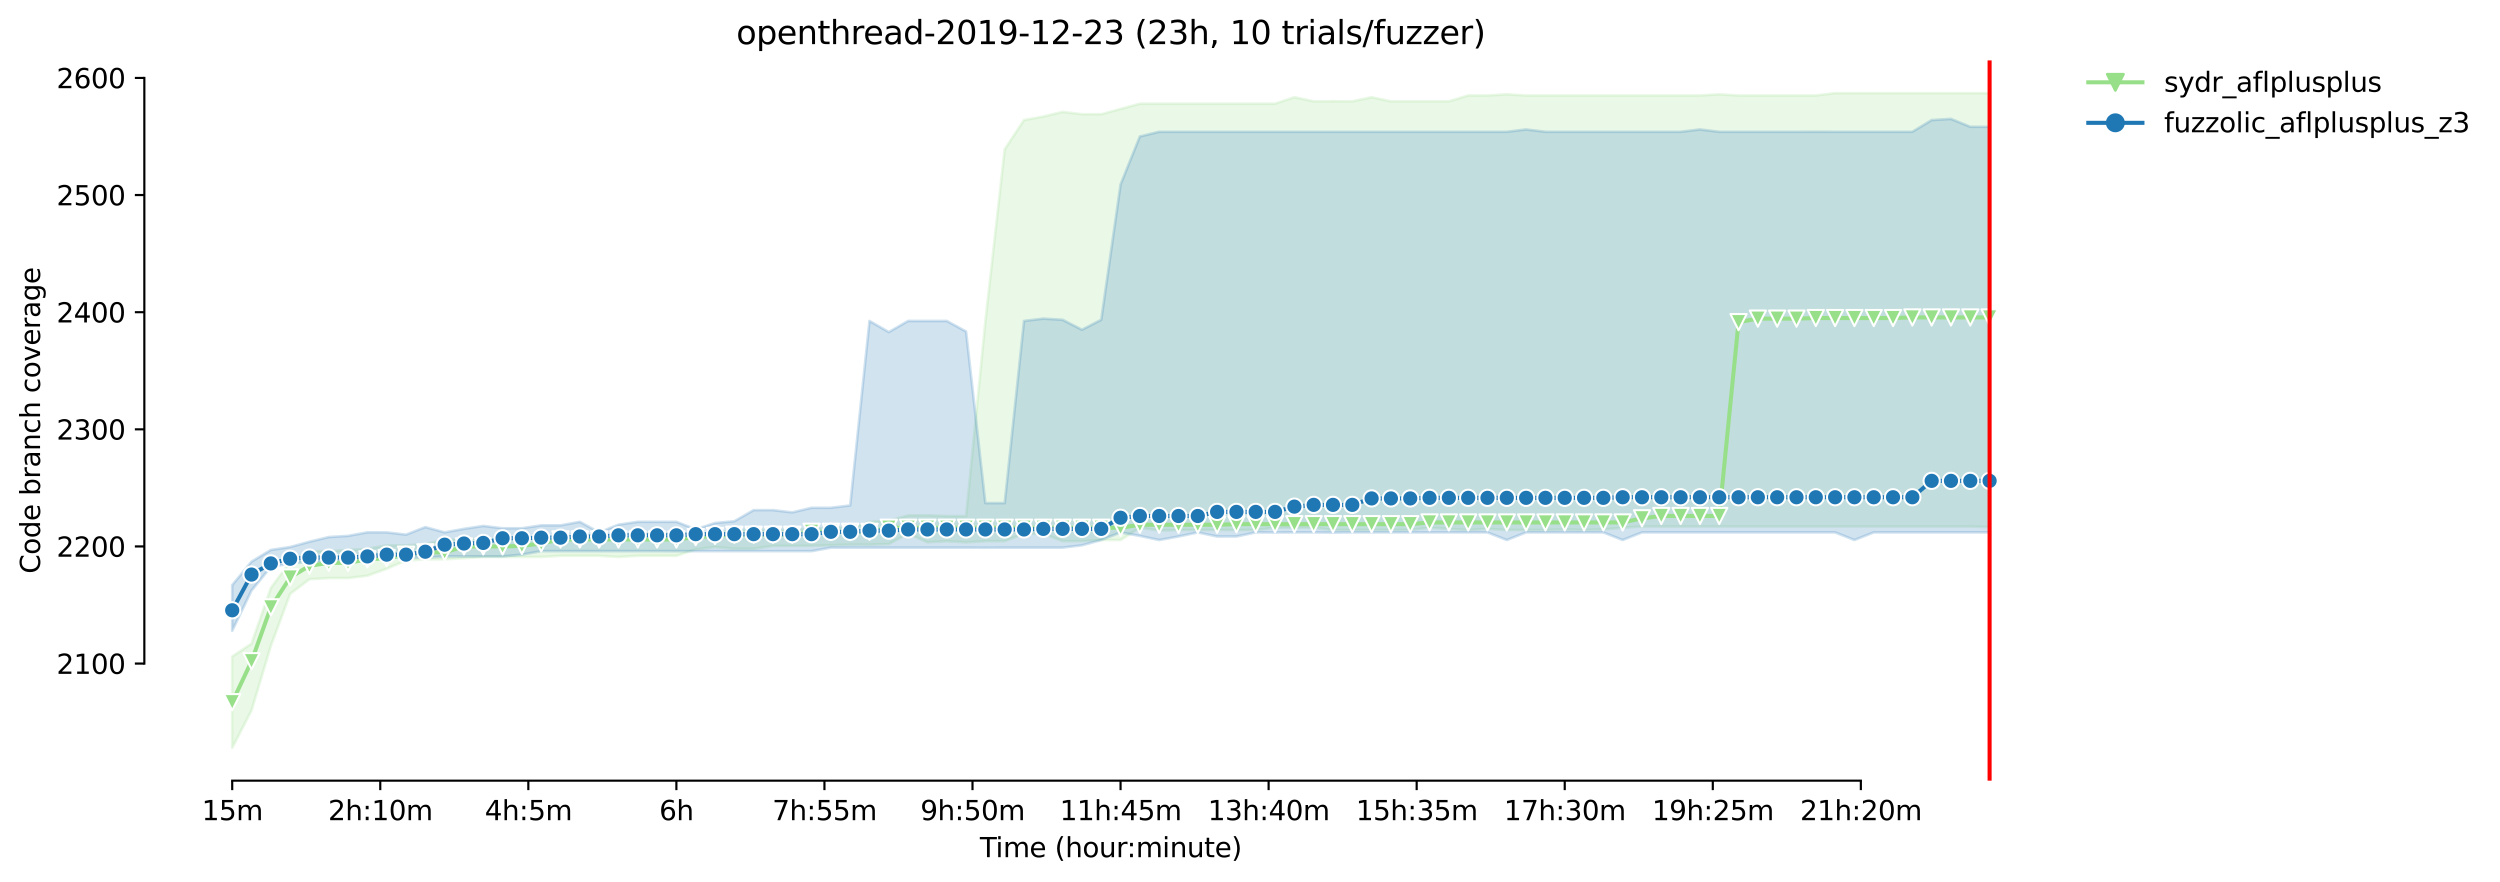 <?xml version="1.0" encoding="utf-8" standalone="no"?>
<!DOCTYPE svg PUBLIC "-//W3C//DTD SVG 1.1//EN"
  "http://www.w3.org/Graphics/SVG/1.1/DTD/svg11.dtd">
<svg height="325.986pt" version="1.1" viewBox="0 0 923.681 325.986" width="923.681pt" xmlns="http://www.w3.org/2000/svg" xmlns:xlink="http://www.w3.org/1999/xlink">
 <defs>
  <style type="text/css">*{stroke-linecap:butt;stroke-linejoin:round;}</style>
 </defs>
 <g id="figure_1">
  <g id="patch_1">
   <path d="M 0 325.986 
L 923.681 325.986 
L 923.681 0 
L 0 0 
z
" style="fill:#ffffff;"/>
  </g>
  <g id="axes_1">
   <g id="patch_2">
    <path d="M 53.328 288.43 
L 767.568 288.43 
L 767.568 22.318 
L 53.328 22.318 
z
" style="fill:#ffffff;"/>
   </g>
   <g id="PolyCollection_1">
    <defs>
     <path d="M 85.794 -83.409 
L 85.794 -49.652 
L 92.929 -63.501 
L 100.064 -87.303 
L 107.199 -106.562 
L 114.335 -111.972 
L 121.47 -112.404 
L 128.605 -112.404 
L 135.74 -113.27 
L 142.876 -115.866 
L 150.011 -118.896 
L 157.146 -119.296 
L 164.281 -119.329 
L 171.417 -119.761 
L 178.552 -120.194 
L 185.687 -120.194 
L 192.823 -120.194 
L 199.958 -120.194 
L 207.093 -120.627 
L 214.228 -120.627 
L 221.364 -120.627 
L 228.499 -120.194 
L 235.634 -120.627 
L 242.769 -120.627 
L 249.905 -120.627 
L 257.04 -123.007 
L 264.175 -123.851 
L 271.31 -123.224 
L 278.446 -123.224 
L 285.581 -124.284 
L 292.716 -124.284 
L 299.852 -124.306 
L 306.987 -124.522 
L 314.122 -124.738 
L 321.257 -124.738 
L 328.393 -124.955 
L 335.528 -128.85 
L 342.663 -125.604 
L 349.798 -126.037 
L 356.934 -125.604 
L 364.069 -126.037 
L 371.204 -126.037 
L 378.339 -128.779 
L 385.475 -128.779 
L 392.61 -126.037 
L 399.745 -126.037 
L 406.88 -126.469 
L 414.016 -126.442 
L 421.151 -131.014 
L 428.286 -129.932 
L 435.422 -130.148 
L 442.557 -130.148 
L 449.692 -130.148 
L 456.827 -130.148 
L 463.963 -130.148 
L 471.098 -131.014 
L 478.233 -130.992 
L 485.368 -131.014 
L 492.504 -130.148 
L 499.639 -130.148 
L 506.774 -130.148 
L 513.909 -130.148 
L 521.045 -130.148 
L 528.18 -131.003 
L 535.315 -130.57 
L 542.451 -130.148 
L 549.586 -130.581 
L 556.721 -130.148 
L 563.856 -130.148 
L 570.992 -130.148 
L 578.127 -130.364 
L 585.262 -130.148 
L 592.397 -130.364 
L 599.533 -131.003 
L 606.668 -131.446 
L 613.803 -131.446 
L 620.938 -131.446 
L 628.074 -131.441 
L 635.209 -131.446 
L 642.344 -131.446 
L 649.479 -131.446 
L 656.615 -131.446 
L 663.75 -131.446 
L 670.885 -131.446 
L 678.021 -131.446 
L 685.156 -131.446 
L 692.291 -131.446 
L 699.426 -131.446 
L 706.562 -131.446 
L 713.697 -131.446 
L 720.832 -131.446 
L 727.967 -131.446 
L 735.103 -131.23 
L 735.103 -291.572 
L 735.103 -291.572 
L 727.967 -291.572 
L 720.832 -291.572 
L 713.697 -291.572 
L 706.562 -291.572 
L 699.426 -291.572 
L 692.291 -291.572 
L 685.156 -291.572 
L 678.021 -291.572 
L 670.885 -290.707 
L 663.75 -290.707 
L 656.615 -290.707 
L 649.479 -290.707 
L 642.344 -290.707 
L 635.209 -291.139 
L 628.074 -290.707 
L 620.938 -290.707 
L 613.803 -290.707 
L 606.668 -290.707 
L 599.533 -290.707 
L 592.397 -290.707 
L 585.262 -290.707 
L 578.127 -290.707 
L 570.992 -290.707 
L 563.856 -290.707 
L 556.721 -291.139 
L 549.586 -290.707 
L 542.451 -290.707 
L 535.315 -288.543 
L 528.18 -288.543 
L 521.045 -288.543 
L 513.909 -288.543 
L 506.774 -290.058 
L 499.639 -288.543 
L 492.504 -288.581 
L 485.368 -288.543 
L 478.233 -290.058 
L 471.098 -287.677 
L 463.963 -287.677 
L 456.827 -287.677 
L 449.692 -287.677 
L 442.557 -287.677 
L 435.422 -287.677 
L 428.286 -287.677 
L 421.151 -287.677 
L 414.016 -285.73 
L 406.88 -283.782 
L 399.745 -283.782 
L 392.61 -284.648 
L 385.475 -282.917 
L 378.339 -281.618 
L 371.204 -270.799 
L 364.069 -207.182 
L 356.934 -135.341 
L 349.798 -135.341 
L 342.663 -135.579 
L 335.528 -135.558 
L 328.393 -133.61 
L 321.257 -133.177 
L 314.122 -131.014 
L 306.987 -131.014 
L 299.852 -130.581 
L 292.716 -130.148 
L 285.581 -130.148 
L 278.446 -130.148 
L 271.31 -130.148 
L 264.175 -129.066 
L 257.04 -128.85 
L 249.905 -128.85 
L 242.769 -128.85 
L 235.634 -128.85 
L 228.499 -128.201 
L 221.364 -128.201 
L 214.228 -128.201 
L 207.093 -127.551 
L 199.958 -127.551 
L 192.823 -127.551 
L 185.687 -127.119 
L 178.552 -127.119 
L 171.417 -126.686 
L 164.281 -126.686 
L 157.146 -124.96 
L 150.011 -124.522 
L 142.876 -124.522 
L 135.74 -123.224 
L 128.605 -122.791 
L 121.47 -122.358 
L 114.335 -122.358 
L 107.199 -118.506 
L 100.064 -108.726 
L 92.929 -88.169 
L 85.794 -83.409 
z
" id="m9ef73674b9" style="stroke:#98df8a;stroke-opacity:0.2;"/>
    </defs>
    <g clip-path="url(#pd94dde7054)">
     <use style="fill:#98df8a;fill-opacity:0.2;stroke:#98df8a;stroke-opacity:0.2;" x="0" xlink:href="#m9ef73674b9" y="325.986"/>
    </g>
   </g>
   <g id="PolyCollection_2">
    <defs>
     <path d="M 85.794 -109.808 
L 85.794 -92.93 
L 92.929 -107.812 
L 100.064 -116.516 
L 107.199 -117.814 
L 114.335 -118.463 
L 121.47 -118.463 
L 128.605 -118.896 
L 135.74 -119.112 
L 142.876 -119.972 
L 150.011 -119.978 
L 157.146 -119.978 
L 164.281 -120.411 
L 171.417 -120.411 
L 178.552 -120.411 
L 185.687 -120.411 
L 192.823 -121.06 
L 199.958 -122.358 
L 207.093 -122.358 
L 214.228 -122.358 
L 221.364 -122.358 
L 228.499 -122.358 
L 235.634 -122.358 
L 242.769 -122.358 
L 249.905 -122.342 
L 257.04 -122.358 
L 264.175 -122.358 
L 271.31 -122.358 
L 278.446 -122.358 
L 285.581 -122.358 
L 292.716 -122.358 
L 299.852 -122.358 
L 306.987 -123.656 
L 314.122 -123.656 
L 321.257 -123.656 
L 328.393 -123.656 
L 335.528 -123.656 
L 342.663 -123.656 
L 349.798 -123.656 
L 356.934 -123.656 
L 364.069 -123.624 
L 371.204 -123.656 
L 378.339 -123.656 
L 385.475 -123.656 
L 392.61 -123.656 
L 399.745 -124.522 
L 406.88 -126.469 
L 414.016 -129.282 
L 421.151 -127.984 
L 428.286 -126.469 
L 435.422 -127.768 
L 442.557 -129.277 
L 449.692 -127.768 
L 456.827 -127.768 
L 463.963 -129.282 
L 471.098 -129.245 
L 478.233 -129.282 
L 485.368 -129.282 
L 492.504 -129.212 
L 499.639 -129.282 
L 506.774 -129.282 
L 513.909 -129.282 
L 521.045 -129.282 
L 528.18 -129.282 
L 535.315 -129.282 
L 542.451 -129.282 
L 549.586 -129.282 
L 556.721 -126.469 
L 563.856 -129.282 
L 570.992 -129.282 
L 578.127 -129.282 
L 585.262 -129.282 
L 592.397 -129.282 
L 599.533 -126.469 
L 606.668 -129.282 
L 613.803 -129.282 
L 620.938 -129.282 
L 628.074 -129.282 
L 635.209 -129.282 
L 642.344 -129.282 
L 649.479 -129.282 
L 656.615 -129.282 
L 663.75 -129.282 
L 670.885 -129.282 
L 678.021 -129.282 
L 685.156 -126.469 
L 692.291 -129.282 
L 699.426 -129.282 
L 706.562 -129.282 
L 713.697 -129.282 
L 720.832 -129.282 
L 727.967 -129.282 
L 735.103 -129.282 
L 735.103 -279.135 
L 735.103 -279.135 
L 727.967 -279.135 
L 720.832 -282.051 
L 713.697 -281.618 
L 706.562 -277.291 
L 699.426 -277.291 
L 692.291 -277.291 
L 685.156 -277.291 
L 678.021 -277.291 
L 670.885 -277.312 
L 663.75 -277.291 
L 656.615 -277.291 
L 649.479 -277.291 
L 642.344 -277.291 
L 635.209 -277.291 
L 628.074 -278.156 
L 620.938 -277.291 
L 613.803 -277.291 
L 606.668 -277.291 
L 599.533 -277.291 
L 592.397 -277.291 
L 585.262 -277.291 
L 578.127 -277.291 
L 570.992 -277.291 
L 563.856 -278.156 
L 556.721 -277.291 
L 549.586 -277.291 
L 542.451 -277.291 
L 535.315 -277.291 
L 528.18 -277.291 
L 521.045 -277.291 
L 513.909 -277.291 
L 506.774 -277.291 
L 499.639 -277.291 
L 492.504 -277.291 
L 485.368 -277.291 
L 478.233 -277.291 
L 471.098 -277.291 
L 463.963 -277.291 
L 456.827 -277.291 
L 449.692 -277.291 
L 442.557 -277.291 
L 435.422 -277.291 
L 428.286 -277.291 
L 421.151 -275.56 
L 414.016 -257.816 
L 406.88 -207.831 
L 399.745 -204.152 
L 392.61 -207.831 
L 385.475 -208.263 
L 378.339 -207.398 
L 371.204 -140.102 
L 364.069 -140.102 
L 356.934 -203.503 
L 349.798 -207.398 
L 342.663 -207.398 
L 335.528 -207.398 
L 328.393 -203.287 
L 321.257 -207.398 
L 314.122 -139.236 
L 306.987 -138.371 
L 299.852 -138.371 
L 292.716 -136.661 
L 285.581 -137.505 
L 278.446 -137.505 
L 271.31 -133.394 
L 264.175 -132.745 
L 257.04 -130.418 
L 249.905 -133.177 
L 242.769 -133.177 
L 235.634 -133.177 
L 228.499 -132.123 
L 221.364 -129.282 
L 214.228 -133.177 
L 207.093 -131.879 
L 199.958 -131.879 
L 192.823 -130.797 
L 185.687 -130.797 
L 178.552 -131.663 
L 171.417 -130.581 
L 164.281 -129.282 
L 157.146 -131.23 
L 150.011 -128.439 
L 142.876 -129.282 
L 135.74 -129.293 
L 128.605 -127.984 
L 121.47 -127.551 
L 114.335 -125.82 
L 107.199 -123.873 
L 100.064 -122.791 
L 92.929 -118.463 
L 85.794 -109.808 
z
" id="m02a4a15609" style="stroke:#1f77b4;stroke-opacity:0.2;"/>
    </defs>
    <g clip-path="url(#pd94dde7054)">
     <use style="fill:#1f77b4;fill-opacity:0.2;stroke:#1f77b4;stroke-opacity:0.2;" x="0" xlink:href="#m02a4a15609" y="325.986"/>
    </g>
   </g>
   <g id="matplotlib.axis_1">
    <g id="xtick_1">
     <g id="line2d_1">
      <defs>
       <path d="M 0 0 
L 0 3.5 
" id="mc78b3ada12" style="stroke:#000000;stroke-width:0.8;"/>
      </defs>
      <g>
       <use style="stroke:#000000;stroke-width:0.8;" x="85.794" xlink:href="#mc78b3ada12" y="288.43"/>
      </g>
     </g>
     <g id="text_1">
      <!-- 15m -->
      <g transform="translate(74.561 303.029)scale(0.1 -0.1)">
       <defs>
        <path d="M 794 531 
L 1825 531 
L 1825 4091 
L 703 3866 
L 703 4441 
L 1819 4666 
L 2450 4666 
L 2450 531 
L 3481 531 
L 3481 0 
L 794 0 
L 794 531 
z
" id="DejaVuSans-31" transform="scale(0.016)"/>
        <path d="M 691 4666 
L 3169 4666 
L 3169 4134 
L 1269 4134 
L 1269 2991 
Q 1406 3038 1543 3061 
Q 1681 3084 1819 3084 
Q 2600 3084 3056 2656 
Q 3513 2228 3513 1497 
Q 3513 744 3044 326 
Q 2575 -91 1722 -91 
Q 1428 -91 1123 -41 
Q 819 9 494 109 
L 494 744 
Q 775 591 1075 516 
Q 1375 441 1709 441 
Q 2250 441 2565 725 
Q 2881 1009 2881 1497 
Q 2881 1984 2565 2268 
Q 2250 2553 1709 2553 
Q 1456 2553 1204 2497 
Q 953 2441 691 2322 
L 691 4666 
z
" id="DejaVuSans-35" transform="scale(0.016)"/>
        <path d="M 3328 2828 
Q 3544 3216 3844 3400 
Q 4144 3584 4550 3584 
Q 5097 3584 5394 3201 
Q 5691 2819 5691 2113 
L 5691 0 
L 5113 0 
L 5113 2094 
Q 5113 2597 4934 2840 
Q 4756 3084 4391 3084 
Q 3944 3084 3684 2787 
Q 3425 2491 3425 1978 
L 3425 0 
L 2847 0 
L 2847 2094 
Q 2847 2600 2669 2842 
Q 2491 3084 2119 3084 
Q 1678 3084 1418 2786 
Q 1159 2488 1159 1978 
L 1159 0 
L 581 0 
L 581 3500 
L 1159 3500 
L 1159 2956 
Q 1356 3278 1631 3431 
Q 1906 3584 2284 3584 
Q 2666 3584 2933 3390 
Q 3200 3197 3328 2828 
z
" id="DejaVuSans-6d" transform="scale(0.016)"/>
       </defs>
       <use xlink:href="#DejaVuSans-31"/>
       <use x="63.623" xlink:href="#DejaVuSans-35"/>
       <use x="127.246" xlink:href="#DejaVuSans-6d"/>
      </g>
     </g>
    </g>
    <g id="xtick_2">
     <g id="line2d_2">
      <g>
       <use style="stroke:#000000;stroke-width:0.8;" x="140.497" xlink:href="#mc78b3ada12" y="288.43"/>
      </g>
     </g>
     <g id="text_2">
      <!-- 2h:10m -->
      <g transform="translate(121.23 303.029)scale(0.1 -0.1)">
       <defs>
        <path d="M 1228 531 
L 3431 531 
L 3431 0 
L 469 0 
L 469 531 
Q 828 903 1448 1529 
Q 2069 2156 2228 2338 
Q 2531 2678 2651 2914 
Q 2772 3150 2772 3378 
Q 2772 3750 2511 3984 
Q 2250 4219 1831 4219 
Q 1534 4219 1204 4116 
Q 875 4013 500 3803 
L 500 4441 
Q 881 4594 1212 4672 
Q 1544 4750 1819 4750 
Q 2544 4750 2975 4387 
Q 3406 4025 3406 3419 
Q 3406 3131 3298 2873 
Q 3191 2616 2906 2266 
Q 2828 2175 2409 1742 
Q 1991 1309 1228 531 
z
" id="DejaVuSans-32" transform="scale(0.016)"/>
        <path d="M 3513 2113 
L 3513 0 
L 2938 0 
L 2938 2094 
Q 2938 2591 2744 2837 
Q 2550 3084 2163 3084 
Q 1697 3084 1428 2787 
Q 1159 2491 1159 1978 
L 1159 0 
L 581 0 
L 581 4863 
L 1159 4863 
L 1159 2956 
Q 1366 3272 1645 3428 
Q 1925 3584 2291 3584 
Q 2894 3584 3203 3211 
Q 3513 2838 3513 2113 
z
" id="DejaVuSans-68" transform="scale(0.016)"/>
        <path d="M 750 794 
L 1409 794 
L 1409 0 
L 750 0 
L 750 794 
z
M 750 3309 
L 1409 3309 
L 1409 2516 
L 750 2516 
L 750 3309 
z
" id="DejaVuSans-3a" transform="scale(0.016)"/>
        <path d="M 2034 4250 
Q 1547 4250 1301 3770 
Q 1056 3291 1056 2328 
Q 1056 1369 1301 889 
Q 1547 409 2034 409 
Q 2525 409 2770 889 
Q 3016 1369 3016 2328 
Q 3016 3291 2770 3770 
Q 2525 4250 2034 4250 
z
M 2034 4750 
Q 2819 4750 3233 4129 
Q 3647 3509 3647 2328 
Q 3647 1150 3233 529 
Q 2819 -91 2034 -91 
Q 1250 -91 836 529 
Q 422 1150 422 2328 
Q 422 3509 836 4129 
Q 1250 4750 2034 4750 
z
" id="DejaVuSans-30" transform="scale(0.016)"/>
       </defs>
       <use xlink:href="#DejaVuSans-32"/>
       <use x="63.623" xlink:href="#DejaVuSans-68"/>
       <use x="127.002" xlink:href="#DejaVuSans-3a"/>
       <use x="160.693" xlink:href="#DejaVuSans-31"/>
       <use x="224.316" xlink:href="#DejaVuSans-30"/>
       <use x="287.939" xlink:href="#DejaVuSans-6d"/>
      </g>
     </g>
    </g>
    <g id="xtick_3">
     <g id="line2d_3">
      <g>
       <use style="stroke:#000000;stroke-width:0.8;" x="195.201" xlink:href="#mc78b3ada12" y="288.43"/>
      </g>
     </g>
     <g id="text_3">
      <!-- 4h:5m -->
      <g transform="translate(179.115 303.029)scale(0.1 -0.1)">
       <defs>
        <path d="M 2419 4116 
L 825 1625 
L 2419 1625 
L 2419 4116 
z
M 2253 4666 
L 3047 4666 
L 3047 1625 
L 3713 1625 
L 3713 1100 
L 3047 1100 
L 3047 0 
L 2419 0 
L 2419 1100 
L 313 1100 
L 313 1709 
L 2253 4666 
z
" id="DejaVuSans-34" transform="scale(0.016)"/>
       </defs>
       <use xlink:href="#DejaVuSans-34"/>
       <use x="63.623" xlink:href="#DejaVuSans-68"/>
       <use x="127.002" xlink:href="#DejaVuSans-3a"/>
       <use x="160.693" xlink:href="#DejaVuSans-35"/>
       <use x="224.316" xlink:href="#DejaVuSans-6d"/>
      </g>
     </g>
    </g>
    <g id="xtick_4">
     <g id="line2d_4">
      <g>
       <use style="stroke:#000000;stroke-width:0.8;" x="249.905" xlink:href="#mc78b3ada12" y="288.43"/>
      </g>
     </g>
     <g id="text_4">
      <!-- 6h -->
      <g transform="translate(243.555 303.029)scale(0.1 -0.1)">
       <defs>
        <path d="M 2113 2584 
Q 1688 2584 1439 2293 
Q 1191 2003 1191 1497 
Q 1191 994 1439 701 
Q 1688 409 2113 409 
Q 2538 409 2786 701 
Q 3034 994 3034 1497 
Q 3034 2003 2786 2293 
Q 2538 2584 2113 2584 
z
M 3366 4563 
L 3366 3988 
Q 3128 4100 2886 4159 
Q 2644 4219 2406 4219 
Q 1781 4219 1451 3797 
Q 1122 3375 1075 2522 
Q 1259 2794 1537 2939 
Q 1816 3084 2150 3084 
Q 2853 3084 3261 2657 
Q 3669 2231 3669 1497 
Q 3669 778 3244 343 
Q 2819 -91 2113 -91 
Q 1303 -91 875 529 
Q 447 1150 447 2328 
Q 447 3434 972 4092 
Q 1497 4750 2381 4750 
Q 2619 4750 2861 4703 
Q 3103 4656 3366 4563 
z
" id="DejaVuSans-36" transform="scale(0.016)"/>
       </defs>
       <use xlink:href="#DejaVuSans-36"/>
       <use x="63.623" xlink:href="#DejaVuSans-68"/>
      </g>
     </g>
    </g>
    <g id="xtick_5">
     <g id="line2d_5">
      <g>
       <use style="stroke:#000000;stroke-width:0.8;" x="304.608" xlink:href="#mc78b3ada12" y="288.43"/>
      </g>
     </g>
     <g id="text_5">
      <!-- 7h:55m -->
      <g transform="translate(285.341 303.029)scale(0.1 -0.1)">
       <defs>
        <path d="M 525 4666 
L 3525 4666 
L 3525 4397 
L 1831 0 
L 1172 0 
L 2766 4134 
L 525 4134 
L 525 4666 
z
" id="DejaVuSans-37" transform="scale(0.016)"/>
       </defs>
       <use xlink:href="#DejaVuSans-37"/>
       <use x="63.623" xlink:href="#DejaVuSans-68"/>
       <use x="127.002" xlink:href="#DejaVuSans-3a"/>
       <use x="160.693" xlink:href="#DejaVuSans-35"/>
       <use x="224.316" xlink:href="#DejaVuSans-35"/>
       <use x="287.939" xlink:href="#DejaVuSans-6d"/>
      </g>
     </g>
    </g>
    <g id="xtick_6">
     <g id="line2d_6">
      <g>
       <use style="stroke:#000000;stroke-width:0.8;" x="359.312" xlink:href="#mc78b3ada12" y="288.43"/>
      </g>
     </g>
     <g id="text_6">
      <!-- 9h:50m -->
      <g transform="translate(340.045 303.029)scale(0.1 -0.1)">
       <defs>
        <path d="M 703 97 
L 703 672 
Q 941 559 1184 500 
Q 1428 441 1663 441 
Q 2288 441 2617 861 
Q 2947 1281 2994 2138 
Q 2813 1869 2534 1725 
Q 2256 1581 1919 1581 
Q 1219 1581 811 2004 
Q 403 2428 403 3163 
Q 403 3881 828 4315 
Q 1253 4750 1959 4750 
Q 2769 4750 3195 4129 
Q 3622 3509 3622 2328 
Q 3622 1225 3098 567 
Q 2575 -91 1691 -91 
Q 1453 -91 1209 -44 
Q 966 3 703 97 
z
M 1959 2075 
Q 2384 2075 2632 2365 
Q 2881 2656 2881 3163 
Q 2881 3666 2632 3958 
Q 2384 4250 1959 4250 
Q 1534 4250 1286 3958 
Q 1038 3666 1038 3163 
Q 1038 2656 1286 2365 
Q 1534 2075 1959 2075 
z
" id="DejaVuSans-39" transform="scale(0.016)"/>
       </defs>
       <use xlink:href="#DejaVuSans-39"/>
       <use x="63.623" xlink:href="#DejaVuSans-68"/>
       <use x="127.002" xlink:href="#DejaVuSans-3a"/>
       <use x="160.693" xlink:href="#DejaVuSans-35"/>
       <use x="224.316" xlink:href="#DejaVuSans-30"/>
       <use x="287.939" xlink:href="#DejaVuSans-6d"/>
      </g>
     </g>
    </g>
    <g id="xtick_7">
     <g id="line2d_7">
      <g>
       <use style="stroke:#000000;stroke-width:0.8;" x="414.016" xlink:href="#mc78b3ada12" y="288.43"/>
      </g>
     </g>
     <g id="text_7">
      <!-- 11h:45m -->
      <g transform="translate(391.567 303.029)scale(0.1 -0.1)">
       <use xlink:href="#DejaVuSans-31"/>
       <use x="63.623" xlink:href="#DejaVuSans-31"/>
       <use x="127.246" xlink:href="#DejaVuSans-68"/>
       <use x="190.625" xlink:href="#DejaVuSans-3a"/>
       <use x="224.316" xlink:href="#DejaVuSans-34"/>
       <use x="287.939" xlink:href="#DejaVuSans-35"/>
       <use x="351.562" xlink:href="#DejaVuSans-6d"/>
      </g>
     </g>
    </g>
    <g id="xtick_8">
     <g id="line2d_8">
      <g>
       <use style="stroke:#000000;stroke-width:0.8;" x="468.719" xlink:href="#mc78b3ada12" y="288.43"/>
      </g>
     </g>
     <g id="text_8">
      <!-- 13h:40m -->
      <g transform="translate(446.271 303.029)scale(0.1 -0.1)">
       <defs>
        <path d="M 2597 2516 
Q 3050 2419 3304 2112 
Q 3559 1806 3559 1356 
Q 3559 666 3084 287 
Q 2609 -91 1734 -91 
Q 1441 -91 1130 -33 
Q 819 25 488 141 
L 488 750 
Q 750 597 1062 519 
Q 1375 441 1716 441 
Q 2309 441 2620 675 
Q 2931 909 2931 1356 
Q 2931 1769 2642 2001 
Q 2353 2234 1838 2234 
L 1294 2234 
L 1294 2753 
L 1863 2753 
Q 2328 2753 2575 2939 
Q 2822 3125 2822 3475 
Q 2822 3834 2567 4026 
Q 2313 4219 1838 4219 
Q 1578 4219 1281 4162 
Q 984 4106 628 3988 
L 628 4550 
Q 988 4650 1302 4700 
Q 1616 4750 1894 4750 
Q 2613 4750 3031 4423 
Q 3450 4097 3450 3541 
Q 3450 3153 3228 2886 
Q 3006 2619 2597 2516 
z
" id="DejaVuSans-33" transform="scale(0.016)"/>
       </defs>
       <use xlink:href="#DejaVuSans-31"/>
       <use x="63.623" xlink:href="#DejaVuSans-33"/>
       <use x="127.246" xlink:href="#DejaVuSans-68"/>
       <use x="190.625" xlink:href="#DejaVuSans-3a"/>
       <use x="224.316" xlink:href="#DejaVuSans-34"/>
       <use x="287.939" xlink:href="#DejaVuSans-30"/>
       <use x="351.562" xlink:href="#DejaVuSans-6d"/>
      </g>
     </g>
    </g>
    <g id="xtick_9">
     <g id="line2d_9">
      <g>
       <use style="stroke:#000000;stroke-width:0.8;" x="523.423" xlink:href="#mc78b3ada12" y="288.43"/>
      </g>
     </g>
     <g id="text_9">
      <!-- 15h:35m -->
      <g transform="translate(500.975 303.029)scale(0.1 -0.1)">
       <use xlink:href="#DejaVuSans-31"/>
       <use x="63.623" xlink:href="#DejaVuSans-35"/>
       <use x="127.246" xlink:href="#DejaVuSans-68"/>
       <use x="190.625" xlink:href="#DejaVuSans-3a"/>
       <use x="224.316" xlink:href="#DejaVuSans-33"/>
       <use x="287.939" xlink:href="#DejaVuSans-35"/>
       <use x="351.562" xlink:href="#DejaVuSans-6d"/>
      </g>
     </g>
    </g>
    <g id="xtick_10">
     <g id="line2d_10">
      <g>
       <use style="stroke:#000000;stroke-width:0.8;" x="578.127" xlink:href="#mc78b3ada12" y="288.43"/>
      </g>
     </g>
     <g id="text_10">
      <!-- 17h:30m -->
      <g transform="translate(555.678 303.029)scale(0.1 -0.1)">
       <use xlink:href="#DejaVuSans-31"/>
       <use x="63.623" xlink:href="#DejaVuSans-37"/>
       <use x="127.246" xlink:href="#DejaVuSans-68"/>
       <use x="190.625" xlink:href="#DejaVuSans-3a"/>
       <use x="224.316" xlink:href="#DejaVuSans-33"/>
       <use x="287.939" xlink:href="#DejaVuSans-30"/>
       <use x="351.562" xlink:href="#DejaVuSans-6d"/>
      </g>
     </g>
    </g>
    <g id="xtick_11">
     <g id="line2d_11">
      <g>
       <use style="stroke:#000000;stroke-width:0.8;" x="632.831" xlink:href="#mc78b3ada12" y="288.43"/>
      </g>
     </g>
     <g id="text_11">
      <!-- 19h:25m -->
      <g transform="translate(610.382 303.029)scale(0.1 -0.1)">
       <use xlink:href="#DejaVuSans-31"/>
       <use x="63.623" xlink:href="#DejaVuSans-39"/>
       <use x="127.246" xlink:href="#DejaVuSans-68"/>
       <use x="190.625" xlink:href="#DejaVuSans-3a"/>
       <use x="224.316" xlink:href="#DejaVuSans-32"/>
       <use x="287.939" xlink:href="#DejaVuSans-35"/>
       <use x="351.562" xlink:href="#DejaVuSans-6d"/>
      </g>
     </g>
    </g>
    <g id="xtick_12">
     <g id="line2d_12">
      <g>
       <use style="stroke:#000000;stroke-width:0.8;" x="687.534" xlink:href="#mc78b3ada12" y="288.43"/>
      </g>
     </g>
     <g id="text_12">
      <!-- 21h:20m -->
      <g transform="translate(665.086 303.029)scale(0.1 -0.1)">
       <use xlink:href="#DejaVuSans-32"/>
       <use x="63.623" xlink:href="#DejaVuSans-31"/>
       <use x="127.246" xlink:href="#DejaVuSans-68"/>
       <use x="190.625" xlink:href="#DejaVuSans-3a"/>
       <use x="224.316" xlink:href="#DejaVuSans-32"/>
       <use x="287.939" xlink:href="#DejaVuSans-30"/>
       <use x="351.562" xlink:href="#DejaVuSans-6d"/>
      </g>
     </g>
    </g>
    <g id="text_13">
     <!-- Time (hour:minute) -->
     <g transform="translate(362.041 316.707)scale(0.1 -0.1)">
      <defs>
       <path d="M -19 4666 
L 3928 4666 
L 3928 4134 
L 2272 4134 
L 2272 0 
L 1638 0 
L 1638 4134 
L -19 4134 
L -19 4666 
z
" id="DejaVuSans-54" transform="scale(0.016)"/>
       <path d="M 603 3500 
L 1178 3500 
L 1178 0 
L 603 0 
L 603 3500 
z
M 603 4863 
L 1178 4863 
L 1178 4134 
L 603 4134 
L 603 4863 
z
" id="DejaVuSans-69" transform="scale(0.016)"/>
       <path d="M 3597 1894 
L 3597 1613 
L 953 1613 
Q 991 1019 1311 708 
Q 1631 397 2203 397 
Q 2534 397 2845 478 
Q 3156 559 3463 722 
L 3463 178 
Q 3153 47 2828 -22 
Q 2503 -91 2169 -91 
Q 1331 -91 842 396 
Q 353 884 353 1716 
Q 353 2575 817 3079 
Q 1281 3584 2069 3584 
Q 2775 3584 3186 3129 
Q 3597 2675 3597 1894 
z
M 3022 2063 
Q 3016 2534 2758 2815 
Q 2500 3097 2075 3097 
Q 1594 3097 1305 2825 
Q 1016 2553 972 2059 
L 3022 2063 
z
" id="DejaVuSans-65" transform="scale(0.016)"/>
       <path id="DejaVuSans-20" transform="scale(0.016)"/>
       <path d="M 1984 4856 
Q 1566 4138 1362 3434 
Q 1159 2731 1159 2009 
Q 1159 1288 1364 580 
Q 1569 -128 1984 -844 
L 1484 -844 
Q 1016 -109 783 600 
Q 550 1309 550 2009 
Q 550 2706 781 3412 
Q 1013 4119 1484 4856 
L 1984 4856 
z
" id="DejaVuSans-28" transform="scale(0.016)"/>
       <path d="M 1959 3097 
Q 1497 3097 1228 2736 
Q 959 2375 959 1747 
Q 959 1119 1226 758 
Q 1494 397 1959 397 
Q 2419 397 2687 759 
Q 2956 1122 2956 1747 
Q 2956 2369 2687 2733 
Q 2419 3097 1959 3097 
z
M 1959 3584 
Q 2709 3584 3137 3096 
Q 3566 2609 3566 1747 
Q 3566 888 3137 398 
Q 2709 -91 1959 -91 
Q 1206 -91 779 398 
Q 353 888 353 1747 
Q 353 2609 779 3096 
Q 1206 3584 1959 3584 
z
" id="DejaVuSans-6f" transform="scale(0.016)"/>
       <path d="M 544 1381 
L 544 3500 
L 1119 3500 
L 1119 1403 
Q 1119 906 1312 657 
Q 1506 409 1894 409 
Q 2359 409 2629 706 
Q 2900 1003 2900 1516 
L 2900 3500 
L 3475 3500 
L 3475 0 
L 2900 0 
L 2900 538 
Q 2691 219 2414 64 
Q 2138 -91 1772 -91 
Q 1169 -91 856 284 
Q 544 659 544 1381 
z
M 1991 3584 
L 1991 3584 
z
" id="DejaVuSans-75" transform="scale(0.016)"/>
       <path d="M 2631 2963 
Q 2534 3019 2420 3045 
Q 2306 3072 2169 3072 
Q 1681 3072 1420 2755 
Q 1159 2438 1159 1844 
L 1159 0 
L 581 0 
L 581 3500 
L 1159 3500 
L 1159 2956 
Q 1341 3275 1631 3429 
Q 1922 3584 2338 3584 
Q 2397 3584 2469 3576 
Q 2541 3569 2628 3553 
L 2631 2963 
z
" id="DejaVuSans-72" transform="scale(0.016)"/>
       <path d="M 3513 2113 
L 3513 0 
L 2938 0 
L 2938 2094 
Q 2938 2591 2744 2837 
Q 2550 3084 2163 3084 
Q 1697 3084 1428 2787 
Q 1159 2491 1159 1978 
L 1159 0 
L 581 0 
L 581 3500 
L 1159 3500 
L 1159 2956 
Q 1366 3272 1645 3428 
Q 1925 3584 2291 3584 
Q 2894 3584 3203 3211 
Q 3513 2838 3513 2113 
z
" id="DejaVuSans-6e" transform="scale(0.016)"/>
       <path d="M 1172 4494 
L 1172 3500 
L 2356 3500 
L 2356 3053 
L 1172 3053 
L 1172 1153 
Q 1172 725 1289 603 
Q 1406 481 1766 481 
L 2356 481 
L 2356 0 
L 1766 0 
Q 1100 0 847 248 
Q 594 497 594 1153 
L 594 3053 
L 172 3053 
L 172 3500 
L 594 3500 
L 594 4494 
L 1172 4494 
z
" id="DejaVuSans-74" transform="scale(0.016)"/>
       <path d="M 513 4856 
L 1013 4856 
Q 1481 4119 1714 3412 
Q 1947 2706 1947 2009 
Q 1947 1309 1714 600 
Q 1481 -109 1013 -844 
L 513 -844 
Q 928 -128 1133 580 
Q 1338 1288 1338 2009 
Q 1338 2731 1133 3434 
Q 928 4138 513 4856 
z
" id="DejaVuSans-29" transform="scale(0.016)"/>
      </defs>
      <use xlink:href="#DejaVuSans-54"/>
      <use x="57.959" xlink:href="#DejaVuSans-69"/>
      <use x="85.742" xlink:href="#DejaVuSans-6d"/>
      <use x="183.154" xlink:href="#DejaVuSans-65"/>
      <use x="244.678" xlink:href="#DejaVuSans-20"/>
      <use x="276.465" xlink:href="#DejaVuSans-28"/>
      <use x="315.479" xlink:href="#DejaVuSans-68"/>
      <use x="378.857" xlink:href="#DejaVuSans-6f"/>
      <use x="440.039" xlink:href="#DejaVuSans-75"/>
      <use x="503.418" xlink:href="#DejaVuSans-72"/>
      <use x="542.781" xlink:href="#DejaVuSans-3a"/>
      <use x="576.473" xlink:href="#DejaVuSans-6d"/>
      <use x="673.885" xlink:href="#DejaVuSans-69"/>
      <use x="701.668" xlink:href="#DejaVuSans-6e"/>
      <use x="765.047" xlink:href="#DejaVuSans-75"/>
      <use x="828.426" xlink:href="#DejaVuSans-74"/>
      <use x="867.635" xlink:href="#DejaVuSans-65"/>
      <use x="929.158" xlink:href="#DejaVuSans-29"/>
     </g>
    </g>
   </g>
   <g id="matplotlib.axis_2">
    <g id="ytick_1">
     <g id="line2d_13">
      <defs>
       <path d="M 0 0 
L -3.5 0 
" id="m18405d2215" style="stroke:#000000;stroke-width:0.8;"/>
      </defs>
      <g>
       <use style="stroke:#000000;stroke-width:0.8;" x="53.328" xlink:href="#m18405d2215" y="245.174"/>
      </g>
     </g>
     <g id="text_14">
      <!-- 2100 -->
      <g transform="translate(20.878 248.974)scale(0.1 -0.1)">
       <use xlink:href="#DejaVuSans-32"/>
       <use x="63.623" xlink:href="#DejaVuSans-31"/>
       <use x="127.246" xlink:href="#DejaVuSans-30"/>
       <use x="190.869" xlink:href="#DejaVuSans-30"/>
      </g>
     </g>
    </g>
    <g id="ytick_2">
     <g id="line2d_14">
      <g>
       <use style="stroke:#000000;stroke-width:0.8;" x="53.328" xlink:href="#m18405d2215" y="201.897"/>
      </g>
     </g>
     <g id="text_15">
      <!-- 2200 -->
      <g transform="translate(20.878 205.696)scale(0.1 -0.1)">
       <use xlink:href="#DejaVuSans-32"/>
       <use x="63.623" xlink:href="#DejaVuSans-32"/>
       <use x="127.246" xlink:href="#DejaVuSans-30"/>
       <use x="190.869" xlink:href="#DejaVuSans-30"/>
      </g>
     </g>
    </g>
    <g id="ytick_3">
     <g id="line2d_15">
      <g>
       <use style="stroke:#000000;stroke-width:0.8;" x="53.328" xlink:href="#m18405d2215" y="158.62"/>
      </g>
     </g>
     <g id="text_16">
      <!-- 2300 -->
      <g transform="translate(20.878 162.419)scale(0.1 -0.1)">
       <use xlink:href="#DejaVuSans-32"/>
       <use x="63.623" xlink:href="#DejaVuSans-33"/>
       <use x="127.246" xlink:href="#DejaVuSans-30"/>
       <use x="190.869" xlink:href="#DejaVuSans-30"/>
      </g>
     </g>
    </g>
    <g id="ytick_4">
     <g id="line2d_16">
      <g>
       <use style="stroke:#000000;stroke-width:0.8;" x="53.328" xlink:href="#m18405d2215" y="115.343"/>
      </g>
     </g>
     <g id="text_17">
      <!-- 2400 -->
      <g transform="translate(20.878 119.142)scale(0.1 -0.1)">
       <use xlink:href="#DejaVuSans-32"/>
       <use x="63.623" xlink:href="#DejaVuSans-34"/>
       <use x="127.246" xlink:href="#DejaVuSans-30"/>
       <use x="190.869" xlink:href="#DejaVuSans-30"/>
      </g>
     </g>
    </g>
    <g id="ytick_5">
     <g id="line2d_17">
      <g>
       <use style="stroke:#000000;stroke-width:0.8;" x="53.328" xlink:href="#m18405d2215" y="72.065"/>
      </g>
     </g>
     <g id="text_18">
      <!-- 2500 -->
      <g transform="translate(20.878 75.865)scale(0.1 -0.1)">
       <use xlink:href="#DejaVuSans-32"/>
       <use x="63.623" xlink:href="#DejaVuSans-35"/>
       <use x="127.246" xlink:href="#DejaVuSans-30"/>
       <use x="190.869" xlink:href="#DejaVuSans-30"/>
      </g>
     </g>
    </g>
    <g id="ytick_6">
     <g id="line2d_18">
      <g>
       <use style="stroke:#000000;stroke-width:0.8;" x="53.328" xlink:href="#m18405d2215" y="28.788"/>
      </g>
     </g>
     <g id="text_19">
      <!-- 2600 -->
      <g transform="translate(20.878 32.587)scale(0.1 -0.1)">
       <use xlink:href="#DejaVuSans-32"/>
       <use x="63.623" xlink:href="#DejaVuSans-36"/>
       <use x="127.246" xlink:href="#DejaVuSans-30"/>
       <use x="190.869" xlink:href="#DejaVuSans-30"/>
      </g>
     </g>
    </g>
    <g id="text_20">
     <!-- Code branch coverage -->
     <g transform="translate(14.798 211.949)rotate(-90)scale(0.1 -0.1)">
      <defs>
       <path d="M 4122 4306 
L 4122 3641 
Q 3803 3938 3442 4084 
Q 3081 4231 2675 4231 
Q 1875 4231 1450 3742 
Q 1025 3253 1025 2328 
Q 1025 1406 1450 917 
Q 1875 428 2675 428 
Q 3081 428 3442 575 
Q 3803 722 4122 1019 
L 4122 359 
Q 3791 134 3420 21 
Q 3050 -91 2638 -91 
Q 1578 -91 968 557 
Q 359 1206 359 2328 
Q 359 3453 968 4101 
Q 1578 4750 2638 4750 
Q 3056 4750 3426 4639 
Q 3797 4528 4122 4306 
z
" id="DejaVuSans-43" transform="scale(0.016)"/>
       <path d="M 2906 2969 
L 2906 4863 
L 3481 4863 
L 3481 0 
L 2906 0 
L 2906 525 
Q 2725 213 2448 61 
Q 2172 -91 1784 -91 
Q 1150 -91 751 415 
Q 353 922 353 1747 
Q 353 2572 751 3078 
Q 1150 3584 1784 3584 
Q 2172 3584 2448 3432 
Q 2725 3281 2906 2969 
z
M 947 1747 
Q 947 1113 1208 752 
Q 1469 391 1925 391 
Q 2381 391 2643 752 
Q 2906 1113 2906 1747 
Q 2906 2381 2643 2742 
Q 2381 3103 1925 3103 
Q 1469 3103 1208 2742 
Q 947 2381 947 1747 
z
" id="DejaVuSans-64" transform="scale(0.016)"/>
       <path d="M 3116 1747 
Q 3116 2381 2855 2742 
Q 2594 3103 2138 3103 
Q 1681 3103 1420 2742 
Q 1159 2381 1159 1747 
Q 1159 1113 1420 752 
Q 1681 391 2138 391 
Q 2594 391 2855 752 
Q 3116 1113 3116 1747 
z
M 1159 2969 
Q 1341 3281 1617 3432 
Q 1894 3584 2278 3584 
Q 2916 3584 3314 3078 
Q 3713 2572 3713 1747 
Q 3713 922 3314 415 
Q 2916 -91 2278 -91 
Q 1894 -91 1617 61 
Q 1341 213 1159 525 
L 1159 0 
L 581 0 
L 581 4863 
L 1159 4863 
L 1159 2969 
z
" id="DejaVuSans-62" transform="scale(0.016)"/>
       <path d="M 2194 1759 
Q 1497 1759 1228 1600 
Q 959 1441 959 1056 
Q 959 750 1161 570 
Q 1363 391 1709 391 
Q 2188 391 2477 730 
Q 2766 1069 2766 1631 
L 2766 1759 
L 2194 1759 
z
M 3341 1997 
L 3341 0 
L 2766 0 
L 2766 531 
Q 2569 213 2275 61 
Q 1981 -91 1556 -91 
Q 1019 -91 701 211 
Q 384 513 384 1019 
Q 384 1609 779 1909 
Q 1175 2209 1959 2209 
L 2766 2209 
L 2766 2266 
Q 2766 2663 2505 2880 
Q 2244 3097 1772 3097 
Q 1472 3097 1187 3025 
Q 903 2953 641 2809 
L 641 3341 
Q 956 3463 1253 3523 
Q 1550 3584 1831 3584 
Q 2591 3584 2966 3190 
Q 3341 2797 3341 1997 
z
" id="DejaVuSans-61" transform="scale(0.016)"/>
       <path d="M 3122 3366 
L 3122 2828 
Q 2878 2963 2633 3030 
Q 2388 3097 2138 3097 
Q 1578 3097 1268 2742 
Q 959 2388 959 1747 
Q 959 1106 1268 751 
Q 1578 397 2138 397 
Q 2388 397 2633 464 
Q 2878 531 3122 666 
L 3122 134 
Q 2881 22 2623 -34 
Q 2366 -91 2075 -91 
Q 1284 -91 818 406 
Q 353 903 353 1747 
Q 353 2603 823 3093 
Q 1294 3584 2113 3584 
Q 2378 3584 2631 3529 
Q 2884 3475 3122 3366 
z
" id="DejaVuSans-63" transform="scale(0.016)"/>
       <path d="M 191 3500 
L 800 3500 
L 1894 563 
L 2988 3500 
L 3597 3500 
L 2284 0 
L 1503 0 
L 191 3500 
z
" id="DejaVuSans-76" transform="scale(0.016)"/>
       <path d="M 2906 1791 
Q 2906 2416 2648 2759 
Q 2391 3103 1925 3103 
Q 1463 3103 1205 2759 
Q 947 2416 947 1791 
Q 947 1169 1205 825 
Q 1463 481 1925 481 
Q 2391 481 2648 825 
Q 2906 1169 2906 1791 
z
M 3481 434 
Q 3481 -459 3084 -895 
Q 2688 -1331 1869 -1331 
Q 1566 -1331 1297 -1286 
Q 1028 -1241 775 -1147 
L 775 -588 
Q 1028 -725 1275 -790 
Q 1522 -856 1778 -856 
Q 2344 -856 2625 -561 
Q 2906 -266 2906 331 
L 2906 616 
Q 2728 306 2450 153 
Q 2172 0 1784 0 
Q 1141 0 747 490 
Q 353 981 353 1791 
Q 353 2603 747 3093 
Q 1141 3584 1784 3584 
Q 2172 3584 2450 3431 
Q 2728 3278 2906 2969 
L 2906 3500 
L 3481 3500 
L 3481 434 
z
" id="DejaVuSans-67" transform="scale(0.016)"/>
      </defs>
      <use xlink:href="#DejaVuSans-43"/>
      <use x="69.824" xlink:href="#DejaVuSans-6f"/>
      <use x="131.006" xlink:href="#DejaVuSans-64"/>
      <use x="194.482" xlink:href="#DejaVuSans-65"/>
      <use x="256.006" xlink:href="#DejaVuSans-20"/>
      <use x="287.793" xlink:href="#DejaVuSans-62"/>
      <use x="351.27" xlink:href="#DejaVuSans-72"/>
      <use x="392.383" xlink:href="#DejaVuSans-61"/>
      <use x="453.662" xlink:href="#DejaVuSans-6e"/>
      <use x="517.041" xlink:href="#DejaVuSans-63"/>
      <use x="572.021" xlink:href="#DejaVuSans-68"/>
      <use x="635.4" xlink:href="#DejaVuSans-20"/>
      <use x="667.188" xlink:href="#DejaVuSans-63"/>
      <use x="722.168" xlink:href="#DejaVuSans-6f"/>
      <use x="783.35" xlink:href="#DejaVuSans-76"/>
      <use x="842.529" xlink:href="#DejaVuSans-65"/>
      <use x="904.053" xlink:href="#DejaVuSans-72"/>
      <use x="945.166" xlink:href="#DejaVuSans-61"/>
      <use x="1006.445" xlink:href="#DejaVuSans-67"/>
      <use x="1069.922" xlink:href="#DejaVuSans-65"/>
     </g>
    </g>
   </g>
   <g id="line2d_19">
    <path clip-path="url(#pd94dde7054)" d="M 85.794 259.456 
L 92.929 244.309 
L 100.064 224.401 
L 107.199 213.366 
L 114.335 209.038 
L 121.47 207.956 
L 128.605 207.956 
L 135.74 206.658 
L 142.876 206.225 
L 150.011 204.927 
L 157.146 204.061 
L 164.281 204.061 
L 171.417 201.897 
L 178.552 201.897 
L 185.687 201.897 
L 192.823 201.681 
L 199.958 200.815 
L 207.093 199.301 
L 214.228 199.301 
L 221.364 199.301 
L 228.499 199.301 
L 235.634 199.301 
L 242.769 199.301 
L 249.905 199.301 
L 257.04 198.435 
L 264.175 198.002 
L 271.31 197.569 
L 278.446 197.569 
L 285.581 197.569 
L 292.716 197.569 
L 299.852 196.488 
L 306.987 196.488 
L 314.122 196.488 
L 321.257 196.488 
L 328.393 194.973 
L 335.528 194.973 
L 342.663 194.973 
L 349.798 194.973 
L 356.934 194.973 
L 364.069 194.973 
L 371.204 194.973 
L 378.339 194.973 
L 385.475 194.973 
L 392.61 194.973 
L 399.745 194.973 
L 406.88 194.973 
L 414.016 194.973 
L 421.151 193.891 
L 428.286 193.891 
L 435.422 193.891 
L 442.557 193.891 
L 449.692 193.891 
L 456.827 193.675 
L 463.963 193.675 
L 471.098 193.675 
L 478.233 193.675 
L 485.368 193.675 
L 492.504 193.675 
L 499.639 193.675 
L 506.774 193.675 
L 513.909 193.675 
L 521.045 193.675 
L 528.18 193.025 
L 535.315 193.025 
L 542.451 193.025 
L 549.586 193.025 
L 556.721 193.025 
L 563.856 193.025 
L 570.992 193.025 
L 578.127 193.025 
L 585.262 193.025 
L 592.397 193.025 
L 599.533 193.025 
L 606.668 191.511 
L 613.803 190.645 
L 620.938 190.645 
L 628.074 190.645 
L 635.209 190.645 
L 642.344 119.021 
L 649.479 117.723 
L 656.615 117.723 
L 663.75 117.723 
L 670.885 117.507 
L 678.021 117.507 
L 685.156 117.507 
L 692.291 117.507 
L 699.426 117.507 
L 706.562 117.29 
L 713.697 117.29 
L 720.832 117.29 
L 727.967 117.29 
L 735.103 117.29 
" style="fill:none;stroke:#98df8a;stroke-linecap:square;stroke-width:1.5;"/>
    <defs>
     <path d="M -0 3 
L 3 -3 
L -3 -3 
z
" id="m3e07a6718e" style="stroke:#ffffff;stroke-linejoin:miter;stroke-width:0.75;"/>
    </defs>
    <g clip-path="url(#pd94dde7054)">
     <use style="fill:#98df8a;stroke:#ffffff;stroke-linejoin:miter;stroke-width:0.75;" x="85.794" xlink:href="#m3e07a6718e" y="259.456"/>
     <use style="fill:#98df8a;stroke:#ffffff;stroke-linejoin:miter;stroke-width:0.75;" x="92.929" xlink:href="#m3e07a6718e" y="244.309"/>
     <use style="fill:#98df8a;stroke:#ffffff;stroke-linejoin:miter;stroke-width:0.75;" x="100.064" xlink:href="#m3e07a6718e" y="224.401"/>
     <use style="fill:#98df8a;stroke:#ffffff;stroke-linejoin:miter;stroke-width:0.75;" x="107.199" xlink:href="#m3e07a6718e" y="213.366"/>
     <use style="fill:#98df8a;stroke:#ffffff;stroke-linejoin:miter;stroke-width:0.75;" x="114.335" xlink:href="#m3e07a6718e" y="209.038"/>
     <use style="fill:#98df8a;stroke:#ffffff;stroke-linejoin:miter;stroke-width:0.75;" x="121.47" xlink:href="#m3e07a6718e" y="207.956"/>
     <use style="fill:#98df8a;stroke:#ffffff;stroke-linejoin:miter;stroke-width:0.75;" x="128.605" xlink:href="#m3e07a6718e" y="207.956"/>
     <use style="fill:#98df8a;stroke:#ffffff;stroke-linejoin:miter;stroke-width:0.75;" x="135.74" xlink:href="#m3e07a6718e" y="206.658"/>
     <use style="fill:#98df8a;stroke:#ffffff;stroke-linejoin:miter;stroke-width:0.75;" x="142.876" xlink:href="#m3e07a6718e" y="206.225"/>
     <use style="fill:#98df8a;stroke:#ffffff;stroke-linejoin:miter;stroke-width:0.75;" x="150.011" xlink:href="#m3e07a6718e" y="204.927"/>
     <use style="fill:#98df8a;stroke:#ffffff;stroke-linejoin:miter;stroke-width:0.75;" x="157.146" xlink:href="#m3e07a6718e" y="204.061"/>
     <use style="fill:#98df8a;stroke:#ffffff;stroke-linejoin:miter;stroke-width:0.75;" x="164.281" xlink:href="#m3e07a6718e" y="204.061"/>
     <use style="fill:#98df8a;stroke:#ffffff;stroke-linejoin:miter;stroke-width:0.75;" x="171.417" xlink:href="#m3e07a6718e" y="201.897"/>
     <use style="fill:#98df8a;stroke:#ffffff;stroke-linejoin:miter;stroke-width:0.75;" x="178.552" xlink:href="#m3e07a6718e" y="201.897"/>
     <use style="fill:#98df8a;stroke:#ffffff;stroke-linejoin:miter;stroke-width:0.75;" x="185.687" xlink:href="#m3e07a6718e" y="201.897"/>
     <use style="fill:#98df8a;stroke:#ffffff;stroke-linejoin:miter;stroke-width:0.75;" x="192.823" xlink:href="#m3e07a6718e" y="201.681"/>
     <use style="fill:#98df8a;stroke:#ffffff;stroke-linejoin:miter;stroke-width:0.75;" x="199.958" xlink:href="#m3e07a6718e" y="200.815"/>
     <use style="fill:#98df8a;stroke:#ffffff;stroke-linejoin:miter;stroke-width:0.75;" x="207.093" xlink:href="#m3e07a6718e" y="199.301"/>
     <use style="fill:#98df8a;stroke:#ffffff;stroke-linejoin:miter;stroke-width:0.75;" x="214.228" xlink:href="#m3e07a6718e" y="199.301"/>
     <use style="fill:#98df8a;stroke:#ffffff;stroke-linejoin:miter;stroke-width:0.75;" x="221.364" xlink:href="#m3e07a6718e" y="199.301"/>
     <use style="fill:#98df8a;stroke:#ffffff;stroke-linejoin:miter;stroke-width:0.75;" x="228.499" xlink:href="#m3e07a6718e" y="199.301"/>
     <use style="fill:#98df8a;stroke:#ffffff;stroke-linejoin:miter;stroke-width:0.75;" x="235.634" xlink:href="#m3e07a6718e" y="199.301"/>
     <use style="fill:#98df8a;stroke:#ffffff;stroke-linejoin:miter;stroke-width:0.75;" x="242.769" xlink:href="#m3e07a6718e" y="199.301"/>
     <use style="fill:#98df8a;stroke:#ffffff;stroke-linejoin:miter;stroke-width:0.75;" x="249.905" xlink:href="#m3e07a6718e" y="199.301"/>
     <use style="fill:#98df8a;stroke:#ffffff;stroke-linejoin:miter;stroke-width:0.75;" x="257.04" xlink:href="#m3e07a6718e" y="198.435"/>
     <use style="fill:#98df8a;stroke:#ffffff;stroke-linejoin:miter;stroke-width:0.75;" x="264.175" xlink:href="#m3e07a6718e" y="198.002"/>
     <use style="fill:#98df8a;stroke:#ffffff;stroke-linejoin:miter;stroke-width:0.75;" x="271.31" xlink:href="#m3e07a6718e" y="197.569"/>
     <use style="fill:#98df8a;stroke:#ffffff;stroke-linejoin:miter;stroke-width:0.75;" x="278.446" xlink:href="#m3e07a6718e" y="197.569"/>
     <use style="fill:#98df8a;stroke:#ffffff;stroke-linejoin:miter;stroke-width:0.75;" x="285.581" xlink:href="#m3e07a6718e" y="197.569"/>
     <use style="fill:#98df8a;stroke:#ffffff;stroke-linejoin:miter;stroke-width:0.75;" x="292.716" xlink:href="#m3e07a6718e" y="197.569"/>
     <use style="fill:#98df8a;stroke:#ffffff;stroke-linejoin:miter;stroke-width:0.75;" x="299.852" xlink:href="#m3e07a6718e" y="196.488"/>
     <use style="fill:#98df8a;stroke:#ffffff;stroke-linejoin:miter;stroke-width:0.75;" x="306.987" xlink:href="#m3e07a6718e" y="196.488"/>
     <use style="fill:#98df8a;stroke:#ffffff;stroke-linejoin:miter;stroke-width:0.75;" x="314.122" xlink:href="#m3e07a6718e" y="196.488"/>
     <use style="fill:#98df8a;stroke:#ffffff;stroke-linejoin:miter;stroke-width:0.75;" x="321.257" xlink:href="#m3e07a6718e" y="196.488"/>
     <use style="fill:#98df8a;stroke:#ffffff;stroke-linejoin:miter;stroke-width:0.75;" x="328.393" xlink:href="#m3e07a6718e" y="194.973"/>
     <use style="fill:#98df8a;stroke:#ffffff;stroke-linejoin:miter;stroke-width:0.75;" x="335.528" xlink:href="#m3e07a6718e" y="194.973"/>
     <use style="fill:#98df8a;stroke:#ffffff;stroke-linejoin:miter;stroke-width:0.75;" x="342.663" xlink:href="#m3e07a6718e" y="194.973"/>
     <use style="fill:#98df8a;stroke:#ffffff;stroke-linejoin:miter;stroke-width:0.75;" x="349.798" xlink:href="#m3e07a6718e" y="194.973"/>
     <use style="fill:#98df8a;stroke:#ffffff;stroke-linejoin:miter;stroke-width:0.75;" x="356.934" xlink:href="#m3e07a6718e" y="194.973"/>
     <use style="fill:#98df8a;stroke:#ffffff;stroke-linejoin:miter;stroke-width:0.75;" x="364.069" xlink:href="#m3e07a6718e" y="194.973"/>
     <use style="fill:#98df8a;stroke:#ffffff;stroke-linejoin:miter;stroke-width:0.75;" x="371.204" xlink:href="#m3e07a6718e" y="194.973"/>
     <use style="fill:#98df8a;stroke:#ffffff;stroke-linejoin:miter;stroke-width:0.75;" x="378.339" xlink:href="#m3e07a6718e" y="194.973"/>
     <use style="fill:#98df8a;stroke:#ffffff;stroke-linejoin:miter;stroke-width:0.75;" x="385.475" xlink:href="#m3e07a6718e" y="194.973"/>
     <use style="fill:#98df8a;stroke:#ffffff;stroke-linejoin:miter;stroke-width:0.75;" x="392.61" xlink:href="#m3e07a6718e" y="194.973"/>
     <use style="fill:#98df8a;stroke:#ffffff;stroke-linejoin:miter;stroke-width:0.75;" x="399.745" xlink:href="#m3e07a6718e" y="194.973"/>
     <use style="fill:#98df8a;stroke:#ffffff;stroke-linejoin:miter;stroke-width:0.75;" x="406.88" xlink:href="#m3e07a6718e" y="194.973"/>
     <use style="fill:#98df8a;stroke:#ffffff;stroke-linejoin:miter;stroke-width:0.75;" x="414.016" xlink:href="#m3e07a6718e" y="194.973"/>
     <use style="fill:#98df8a;stroke:#ffffff;stroke-linejoin:miter;stroke-width:0.75;" x="421.151" xlink:href="#m3e07a6718e" y="193.891"/>
     <use style="fill:#98df8a;stroke:#ffffff;stroke-linejoin:miter;stroke-width:0.75;" x="428.286" xlink:href="#m3e07a6718e" y="193.891"/>
     <use style="fill:#98df8a;stroke:#ffffff;stroke-linejoin:miter;stroke-width:0.75;" x="435.422" xlink:href="#m3e07a6718e" y="193.891"/>
     <use style="fill:#98df8a;stroke:#ffffff;stroke-linejoin:miter;stroke-width:0.75;" x="442.557" xlink:href="#m3e07a6718e" y="193.891"/>
     <use style="fill:#98df8a;stroke:#ffffff;stroke-linejoin:miter;stroke-width:0.75;" x="449.692" xlink:href="#m3e07a6718e" y="193.891"/>
     <use style="fill:#98df8a;stroke:#ffffff;stroke-linejoin:miter;stroke-width:0.75;" x="456.827" xlink:href="#m3e07a6718e" y="193.675"/>
     <use style="fill:#98df8a;stroke:#ffffff;stroke-linejoin:miter;stroke-width:0.75;" x="463.963" xlink:href="#m3e07a6718e" y="193.675"/>
     <use style="fill:#98df8a;stroke:#ffffff;stroke-linejoin:miter;stroke-width:0.75;" x="471.098" xlink:href="#m3e07a6718e" y="193.675"/>
     <use style="fill:#98df8a;stroke:#ffffff;stroke-linejoin:miter;stroke-width:0.75;" x="478.233" xlink:href="#m3e07a6718e" y="193.675"/>
     <use style="fill:#98df8a;stroke:#ffffff;stroke-linejoin:miter;stroke-width:0.75;" x="485.368" xlink:href="#m3e07a6718e" y="193.675"/>
     <use style="fill:#98df8a;stroke:#ffffff;stroke-linejoin:miter;stroke-width:0.75;" x="492.504" xlink:href="#m3e07a6718e" y="193.675"/>
     <use style="fill:#98df8a;stroke:#ffffff;stroke-linejoin:miter;stroke-width:0.75;" x="499.639" xlink:href="#m3e07a6718e" y="193.675"/>
     <use style="fill:#98df8a;stroke:#ffffff;stroke-linejoin:miter;stroke-width:0.75;" x="506.774" xlink:href="#m3e07a6718e" y="193.675"/>
     <use style="fill:#98df8a;stroke:#ffffff;stroke-linejoin:miter;stroke-width:0.75;" x="513.909" xlink:href="#m3e07a6718e" y="193.675"/>
     <use style="fill:#98df8a;stroke:#ffffff;stroke-linejoin:miter;stroke-width:0.75;" x="521.045" xlink:href="#m3e07a6718e" y="193.675"/>
     <use style="fill:#98df8a;stroke:#ffffff;stroke-linejoin:miter;stroke-width:0.75;" x="528.18" xlink:href="#m3e07a6718e" y="193.025"/>
     <use style="fill:#98df8a;stroke:#ffffff;stroke-linejoin:miter;stroke-width:0.75;" x="535.315" xlink:href="#m3e07a6718e" y="193.025"/>
     <use style="fill:#98df8a;stroke:#ffffff;stroke-linejoin:miter;stroke-width:0.75;" x="542.451" xlink:href="#m3e07a6718e" y="193.025"/>
     <use style="fill:#98df8a;stroke:#ffffff;stroke-linejoin:miter;stroke-width:0.75;" x="549.586" xlink:href="#m3e07a6718e" y="193.025"/>
     <use style="fill:#98df8a;stroke:#ffffff;stroke-linejoin:miter;stroke-width:0.75;" x="556.721" xlink:href="#m3e07a6718e" y="193.025"/>
     <use style="fill:#98df8a;stroke:#ffffff;stroke-linejoin:miter;stroke-width:0.75;" x="563.856" xlink:href="#m3e07a6718e" y="193.025"/>
     <use style="fill:#98df8a;stroke:#ffffff;stroke-linejoin:miter;stroke-width:0.75;" x="570.992" xlink:href="#m3e07a6718e" y="193.025"/>
     <use style="fill:#98df8a;stroke:#ffffff;stroke-linejoin:miter;stroke-width:0.75;" x="578.127" xlink:href="#m3e07a6718e" y="193.025"/>
     <use style="fill:#98df8a;stroke:#ffffff;stroke-linejoin:miter;stroke-width:0.75;" x="585.262" xlink:href="#m3e07a6718e" y="193.025"/>
     <use style="fill:#98df8a;stroke:#ffffff;stroke-linejoin:miter;stroke-width:0.75;" x="592.397" xlink:href="#m3e07a6718e" y="193.025"/>
     <use style="fill:#98df8a;stroke:#ffffff;stroke-linejoin:miter;stroke-width:0.75;" x="599.533" xlink:href="#m3e07a6718e" y="193.025"/>
     <use style="fill:#98df8a;stroke:#ffffff;stroke-linejoin:miter;stroke-width:0.75;" x="606.668" xlink:href="#m3e07a6718e" y="191.511"/>
     <use style="fill:#98df8a;stroke:#ffffff;stroke-linejoin:miter;stroke-width:0.75;" x="613.803" xlink:href="#m3e07a6718e" y="190.645"/>
     <use style="fill:#98df8a;stroke:#ffffff;stroke-linejoin:miter;stroke-width:0.75;" x="620.938" xlink:href="#m3e07a6718e" y="190.645"/>
     <use style="fill:#98df8a;stroke:#ffffff;stroke-linejoin:miter;stroke-width:0.75;" x="628.074" xlink:href="#m3e07a6718e" y="190.645"/>
     <use style="fill:#98df8a;stroke:#ffffff;stroke-linejoin:miter;stroke-width:0.75;" x="635.209" xlink:href="#m3e07a6718e" y="190.645"/>
     <use style="fill:#98df8a;stroke:#ffffff;stroke-linejoin:miter;stroke-width:0.75;" x="642.344" xlink:href="#m3e07a6718e" y="119.021"/>
     <use style="fill:#98df8a;stroke:#ffffff;stroke-linejoin:miter;stroke-width:0.75;" x="649.479" xlink:href="#m3e07a6718e" y="117.723"/>
     <use style="fill:#98df8a;stroke:#ffffff;stroke-linejoin:miter;stroke-width:0.75;" x="656.615" xlink:href="#m3e07a6718e" y="117.723"/>
     <use style="fill:#98df8a;stroke:#ffffff;stroke-linejoin:miter;stroke-width:0.75;" x="663.75" xlink:href="#m3e07a6718e" y="117.723"/>
     <use style="fill:#98df8a;stroke:#ffffff;stroke-linejoin:miter;stroke-width:0.75;" x="670.885" xlink:href="#m3e07a6718e" y="117.507"/>
     <use style="fill:#98df8a;stroke:#ffffff;stroke-linejoin:miter;stroke-width:0.75;" x="678.021" xlink:href="#m3e07a6718e" y="117.507"/>
     <use style="fill:#98df8a;stroke:#ffffff;stroke-linejoin:miter;stroke-width:0.75;" x="685.156" xlink:href="#m3e07a6718e" y="117.507"/>
     <use style="fill:#98df8a;stroke:#ffffff;stroke-linejoin:miter;stroke-width:0.75;" x="692.291" xlink:href="#m3e07a6718e" y="117.507"/>
     <use style="fill:#98df8a;stroke:#ffffff;stroke-linejoin:miter;stroke-width:0.75;" x="699.426" xlink:href="#m3e07a6718e" y="117.507"/>
     <use style="fill:#98df8a;stroke:#ffffff;stroke-linejoin:miter;stroke-width:0.75;" x="706.562" xlink:href="#m3e07a6718e" y="117.29"/>
     <use style="fill:#98df8a;stroke:#ffffff;stroke-linejoin:miter;stroke-width:0.75;" x="713.697" xlink:href="#m3e07a6718e" y="117.29"/>
     <use style="fill:#98df8a;stroke:#ffffff;stroke-linejoin:miter;stroke-width:0.75;" x="720.832" xlink:href="#m3e07a6718e" y="117.29"/>
     <use style="fill:#98df8a;stroke:#ffffff;stroke-linejoin:miter;stroke-width:0.75;" x="727.967" xlink:href="#m3e07a6718e" y="117.29"/>
     <use style="fill:#98df8a;stroke:#ffffff;stroke-linejoin:miter;stroke-width:0.75;" x="735.103" xlink:href="#m3e07a6718e" y="117.29"/>
    </g>
   </g>
   <g id="line2d_20">
    <path clip-path="url(#pd94dde7054)" d="M 85.794 225.483 
L 92.929 212.284 
L 100.064 208.172 
L 107.199 206.441 
L 114.335 206.009 
L 121.47 206.009 
L 128.605 206.009 
L 135.74 205.576 
L 142.876 204.927 
L 150.011 204.927 
L 157.146 203.845 
L 164.281 201.248 
L 171.417 200.815 
L 178.552 200.599 
L 185.687 198.868 
L 192.823 198.868 
L 199.958 198.651 
L 207.093 198.651 
L 214.228 198.219 
L 221.364 198.219 
L 228.499 197.786 
L 235.634 197.786 
L 242.769 197.786 
L 249.905 197.786 
L 257.04 197.353 
L 264.175 197.353 
L 271.31 197.353 
L 278.446 197.353 
L 285.581 197.353 
L 292.716 197.353 
L 299.852 197.353 
L 306.987 196.488 
L 314.122 196.488 
L 321.257 196.055 
L 328.393 196.055 
L 335.528 195.622 
L 342.663 195.622 
L 349.798 195.622 
L 356.934 195.622 
L 364.069 195.622 
L 371.204 195.622 
L 378.339 195.622 
L 385.475 195.406 
L 392.61 195.406 
L 399.745 195.406 
L 406.88 195.406 
L 414.016 191.294 
L 421.151 190.645 
L 428.286 190.645 
L 435.422 190.645 
L 442.557 190.645 
L 449.692 189.13 
L 456.827 189.13 
L 463.963 189.13 
L 471.098 189.13 
L 478.233 187.183 
L 485.368 186.534 
L 492.504 186.534 
L 499.639 186.534 
L 506.774 184.154 
L 513.909 184.154 
L 521.045 184.154 
L 528.18 183.937 
L 535.315 183.937 
L 542.451 183.937 
L 549.586 183.937 
L 556.721 183.937 
L 563.856 183.937 
L 570.992 183.937 
L 578.127 183.937 
L 585.262 183.937 
L 592.397 183.937 
L 599.533 183.721 
L 606.668 183.721 
L 613.803 183.721 
L 620.938 183.721 
L 628.074 183.721 
L 635.209 183.721 
L 642.344 183.721 
L 649.479 183.721 
L 656.615 183.721 
L 663.75 183.721 
L 670.885 183.721 
L 678.021 183.721 
L 685.156 183.721 
L 692.291 183.721 
L 699.426 183.721 
L 706.562 183.721 
L 713.697 177.662 
L 720.832 177.662 
L 727.967 177.662 
L 735.103 177.662 
" style="fill:none;stroke:#1f77b4;stroke-linecap:square;stroke-width:1.5;"/>
    <defs>
     <path d="M 0 3 
C 0.796 3 1.559 2.684 2.121 2.121 
C 2.684 1.559 3 0.796 3 0 
C 3 -0.796 2.684 -1.559 2.121 -2.121 
C 1.559 -2.684 0.796 -3 0 -3 
C -0.796 -3 -1.559 -2.684 -2.121 -2.121 
C -2.684 -1.559 -3 -0.796 -3 0 
C -3 0.796 -2.684 1.559 -2.121 2.121 
C -1.559 2.684 -0.796 3 0 3 
z
" id="ma2ec1e6fd9" style="stroke:#ffffff;stroke-width:0.75;"/>
    </defs>
    <g clip-path="url(#pd94dde7054)">
     <use style="fill:#1f77b4;stroke:#ffffff;stroke-width:0.75;" x="85.794" xlink:href="#ma2ec1e6fd9" y="225.483"/>
     <use style="fill:#1f77b4;stroke:#ffffff;stroke-width:0.75;" x="92.929" xlink:href="#ma2ec1e6fd9" y="212.284"/>
     <use style="fill:#1f77b4;stroke:#ffffff;stroke-width:0.75;" x="100.064" xlink:href="#ma2ec1e6fd9" y="208.172"/>
     <use style="fill:#1f77b4;stroke:#ffffff;stroke-width:0.75;" x="107.199" xlink:href="#ma2ec1e6fd9" y="206.441"/>
     <use style="fill:#1f77b4;stroke:#ffffff;stroke-width:0.75;" x="114.335" xlink:href="#ma2ec1e6fd9" y="206.009"/>
     <use style="fill:#1f77b4;stroke:#ffffff;stroke-width:0.75;" x="121.47" xlink:href="#ma2ec1e6fd9" y="206.009"/>
     <use style="fill:#1f77b4;stroke:#ffffff;stroke-width:0.75;" x="128.605" xlink:href="#ma2ec1e6fd9" y="206.009"/>
     <use style="fill:#1f77b4;stroke:#ffffff;stroke-width:0.75;" x="135.74" xlink:href="#ma2ec1e6fd9" y="205.576"/>
     <use style="fill:#1f77b4;stroke:#ffffff;stroke-width:0.75;" x="142.876" xlink:href="#ma2ec1e6fd9" y="204.927"/>
     <use style="fill:#1f77b4;stroke:#ffffff;stroke-width:0.75;" x="150.011" xlink:href="#ma2ec1e6fd9" y="204.927"/>
     <use style="fill:#1f77b4;stroke:#ffffff;stroke-width:0.75;" x="157.146" xlink:href="#ma2ec1e6fd9" y="203.845"/>
     <use style="fill:#1f77b4;stroke:#ffffff;stroke-width:0.75;" x="164.281" xlink:href="#ma2ec1e6fd9" y="201.248"/>
     <use style="fill:#1f77b4;stroke:#ffffff;stroke-width:0.75;" x="171.417" xlink:href="#ma2ec1e6fd9" y="200.815"/>
     <use style="fill:#1f77b4;stroke:#ffffff;stroke-width:0.75;" x="178.552" xlink:href="#ma2ec1e6fd9" y="200.599"/>
     <use style="fill:#1f77b4;stroke:#ffffff;stroke-width:0.75;" x="185.687" xlink:href="#ma2ec1e6fd9" y="198.868"/>
     <use style="fill:#1f77b4;stroke:#ffffff;stroke-width:0.75;" x="192.823" xlink:href="#ma2ec1e6fd9" y="198.868"/>
     <use style="fill:#1f77b4;stroke:#ffffff;stroke-width:0.75;" x="199.958" xlink:href="#ma2ec1e6fd9" y="198.651"/>
     <use style="fill:#1f77b4;stroke:#ffffff;stroke-width:0.75;" x="207.093" xlink:href="#ma2ec1e6fd9" y="198.651"/>
     <use style="fill:#1f77b4;stroke:#ffffff;stroke-width:0.75;" x="214.228" xlink:href="#ma2ec1e6fd9" y="198.219"/>
     <use style="fill:#1f77b4;stroke:#ffffff;stroke-width:0.75;" x="221.364" xlink:href="#ma2ec1e6fd9" y="198.219"/>
     <use style="fill:#1f77b4;stroke:#ffffff;stroke-width:0.75;" x="228.499" xlink:href="#ma2ec1e6fd9" y="197.786"/>
     <use style="fill:#1f77b4;stroke:#ffffff;stroke-width:0.75;" x="235.634" xlink:href="#ma2ec1e6fd9" y="197.786"/>
     <use style="fill:#1f77b4;stroke:#ffffff;stroke-width:0.75;" x="242.769" xlink:href="#ma2ec1e6fd9" y="197.786"/>
     <use style="fill:#1f77b4;stroke:#ffffff;stroke-width:0.75;" x="249.905" xlink:href="#ma2ec1e6fd9" y="197.786"/>
     <use style="fill:#1f77b4;stroke:#ffffff;stroke-width:0.75;" x="257.04" xlink:href="#ma2ec1e6fd9" y="197.353"/>
     <use style="fill:#1f77b4;stroke:#ffffff;stroke-width:0.75;" x="264.175" xlink:href="#ma2ec1e6fd9" y="197.353"/>
     <use style="fill:#1f77b4;stroke:#ffffff;stroke-width:0.75;" x="271.31" xlink:href="#ma2ec1e6fd9" y="197.353"/>
     <use style="fill:#1f77b4;stroke:#ffffff;stroke-width:0.75;" x="278.446" xlink:href="#ma2ec1e6fd9" y="197.353"/>
     <use style="fill:#1f77b4;stroke:#ffffff;stroke-width:0.75;" x="285.581" xlink:href="#ma2ec1e6fd9" y="197.353"/>
     <use style="fill:#1f77b4;stroke:#ffffff;stroke-width:0.75;" x="292.716" xlink:href="#ma2ec1e6fd9" y="197.353"/>
     <use style="fill:#1f77b4;stroke:#ffffff;stroke-width:0.75;" x="299.852" xlink:href="#ma2ec1e6fd9" y="197.353"/>
     <use style="fill:#1f77b4;stroke:#ffffff;stroke-width:0.75;" x="306.987" xlink:href="#ma2ec1e6fd9" y="196.488"/>
     <use style="fill:#1f77b4;stroke:#ffffff;stroke-width:0.75;" x="314.122" xlink:href="#ma2ec1e6fd9" y="196.488"/>
     <use style="fill:#1f77b4;stroke:#ffffff;stroke-width:0.75;" x="321.257" xlink:href="#ma2ec1e6fd9" y="196.055"/>
     <use style="fill:#1f77b4;stroke:#ffffff;stroke-width:0.75;" x="328.393" xlink:href="#ma2ec1e6fd9" y="196.055"/>
     <use style="fill:#1f77b4;stroke:#ffffff;stroke-width:0.75;" x="335.528" xlink:href="#ma2ec1e6fd9" y="195.622"/>
     <use style="fill:#1f77b4;stroke:#ffffff;stroke-width:0.75;" x="342.663" xlink:href="#ma2ec1e6fd9" y="195.622"/>
     <use style="fill:#1f77b4;stroke:#ffffff;stroke-width:0.75;" x="349.798" xlink:href="#ma2ec1e6fd9" y="195.622"/>
     <use style="fill:#1f77b4;stroke:#ffffff;stroke-width:0.75;" x="356.934" xlink:href="#ma2ec1e6fd9" y="195.622"/>
     <use style="fill:#1f77b4;stroke:#ffffff;stroke-width:0.75;" x="364.069" xlink:href="#ma2ec1e6fd9" y="195.622"/>
     <use style="fill:#1f77b4;stroke:#ffffff;stroke-width:0.75;" x="371.204" xlink:href="#ma2ec1e6fd9" y="195.622"/>
     <use style="fill:#1f77b4;stroke:#ffffff;stroke-width:0.75;" x="378.339" xlink:href="#ma2ec1e6fd9" y="195.622"/>
     <use style="fill:#1f77b4;stroke:#ffffff;stroke-width:0.75;" x="385.475" xlink:href="#ma2ec1e6fd9" y="195.406"/>
     <use style="fill:#1f77b4;stroke:#ffffff;stroke-width:0.75;" x="392.61" xlink:href="#ma2ec1e6fd9" y="195.406"/>
     <use style="fill:#1f77b4;stroke:#ffffff;stroke-width:0.75;" x="399.745" xlink:href="#ma2ec1e6fd9" y="195.406"/>
     <use style="fill:#1f77b4;stroke:#ffffff;stroke-width:0.75;" x="406.88" xlink:href="#ma2ec1e6fd9" y="195.406"/>
     <use style="fill:#1f77b4;stroke:#ffffff;stroke-width:0.75;" x="414.016" xlink:href="#ma2ec1e6fd9" y="191.294"/>
     <use style="fill:#1f77b4;stroke:#ffffff;stroke-width:0.75;" x="421.151" xlink:href="#ma2ec1e6fd9" y="190.645"/>
     <use style="fill:#1f77b4;stroke:#ffffff;stroke-width:0.75;" x="428.286" xlink:href="#ma2ec1e6fd9" y="190.645"/>
     <use style="fill:#1f77b4;stroke:#ffffff;stroke-width:0.75;" x="435.422" xlink:href="#ma2ec1e6fd9" y="190.645"/>
     <use style="fill:#1f77b4;stroke:#ffffff;stroke-width:0.75;" x="442.557" xlink:href="#ma2ec1e6fd9" y="190.645"/>
     <use style="fill:#1f77b4;stroke:#ffffff;stroke-width:0.75;" x="449.692" xlink:href="#ma2ec1e6fd9" y="189.13"/>
     <use style="fill:#1f77b4;stroke:#ffffff;stroke-width:0.75;" x="456.827" xlink:href="#ma2ec1e6fd9" y="189.13"/>
     <use style="fill:#1f77b4;stroke:#ffffff;stroke-width:0.75;" x="463.963" xlink:href="#ma2ec1e6fd9" y="189.13"/>
     <use style="fill:#1f77b4;stroke:#ffffff;stroke-width:0.75;" x="471.098" xlink:href="#ma2ec1e6fd9" y="189.13"/>
     <use style="fill:#1f77b4;stroke:#ffffff;stroke-width:0.75;" x="478.233" xlink:href="#ma2ec1e6fd9" y="187.183"/>
     <use style="fill:#1f77b4;stroke:#ffffff;stroke-width:0.75;" x="485.368" xlink:href="#ma2ec1e6fd9" y="186.534"/>
     <use style="fill:#1f77b4;stroke:#ffffff;stroke-width:0.75;" x="492.504" xlink:href="#ma2ec1e6fd9" y="186.534"/>
     <use style="fill:#1f77b4;stroke:#ffffff;stroke-width:0.75;" x="499.639" xlink:href="#ma2ec1e6fd9" y="186.534"/>
     <use style="fill:#1f77b4;stroke:#ffffff;stroke-width:0.75;" x="506.774" xlink:href="#ma2ec1e6fd9" y="184.154"/>
     <use style="fill:#1f77b4;stroke:#ffffff;stroke-width:0.75;" x="513.909" xlink:href="#ma2ec1e6fd9" y="184.154"/>
     <use style="fill:#1f77b4;stroke:#ffffff;stroke-width:0.75;" x="521.045" xlink:href="#ma2ec1e6fd9" y="184.154"/>
     <use style="fill:#1f77b4;stroke:#ffffff;stroke-width:0.75;" x="528.18" xlink:href="#ma2ec1e6fd9" y="183.937"/>
     <use style="fill:#1f77b4;stroke:#ffffff;stroke-width:0.75;" x="535.315" xlink:href="#ma2ec1e6fd9" y="183.937"/>
     <use style="fill:#1f77b4;stroke:#ffffff;stroke-width:0.75;" x="542.451" xlink:href="#ma2ec1e6fd9" y="183.937"/>
     <use style="fill:#1f77b4;stroke:#ffffff;stroke-width:0.75;" x="549.586" xlink:href="#ma2ec1e6fd9" y="183.937"/>
     <use style="fill:#1f77b4;stroke:#ffffff;stroke-width:0.75;" x="556.721" xlink:href="#ma2ec1e6fd9" y="183.937"/>
     <use style="fill:#1f77b4;stroke:#ffffff;stroke-width:0.75;" x="563.856" xlink:href="#ma2ec1e6fd9" y="183.937"/>
     <use style="fill:#1f77b4;stroke:#ffffff;stroke-width:0.75;" x="570.992" xlink:href="#ma2ec1e6fd9" y="183.937"/>
     <use style="fill:#1f77b4;stroke:#ffffff;stroke-width:0.75;" x="578.127" xlink:href="#ma2ec1e6fd9" y="183.937"/>
     <use style="fill:#1f77b4;stroke:#ffffff;stroke-width:0.75;" x="585.262" xlink:href="#ma2ec1e6fd9" y="183.937"/>
     <use style="fill:#1f77b4;stroke:#ffffff;stroke-width:0.75;" x="592.397" xlink:href="#ma2ec1e6fd9" y="183.937"/>
     <use style="fill:#1f77b4;stroke:#ffffff;stroke-width:0.75;" x="599.533" xlink:href="#ma2ec1e6fd9" y="183.721"/>
     <use style="fill:#1f77b4;stroke:#ffffff;stroke-width:0.75;" x="606.668" xlink:href="#ma2ec1e6fd9" y="183.721"/>
     <use style="fill:#1f77b4;stroke:#ffffff;stroke-width:0.75;" x="613.803" xlink:href="#ma2ec1e6fd9" y="183.721"/>
     <use style="fill:#1f77b4;stroke:#ffffff;stroke-width:0.75;" x="620.938" xlink:href="#ma2ec1e6fd9" y="183.721"/>
     <use style="fill:#1f77b4;stroke:#ffffff;stroke-width:0.75;" x="628.074" xlink:href="#ma2ec1e6fd9" y="183.721"/>
     <use style="fill:#1f77b4;stroke:#ffffff;stroke-width:0.75;" x="635.209" xlink:href="#ma2ec1e6fd9" y="183.721"/>
     <use style="fill:#1f77b4;stroke:#ffffff;stroke-width:0.75;" x="642.344" xlink:href="#ma2ec1e6fd9" y="183.721"/>
     <use style="fill:#1f77b4;stroke:#ffffff;stroke-width:0.75;" x="649.479" xlink:href="#ma2ec1e6fd9" y="183.721"/>
     <use style="fill:#1f77b4;stroke:#ffffff;stroke-width:0.75;" x="656.615" xlink:href="#ma2ec1e6fd9" y="183.721"/>
     <use style="fill:#1f77b4;stroke:#ffffff;stroke-width:0.75;" x="663.75" xlink:href="#ma2ec1e6fd9" y="183.721"/>
     <use style="fill:#1f77b4;stroke:#ffffff;stroke-width:0.75;" x="670.885" xlink:href="#ma2ec1e6fd9" y="183.721"/>
     <use style="fill:#1f77b4;stroke:#ffffff;stroke-width:0.75;" x="678.021" xlink:href="#ma2ec1e6fd9" y="183.721"/>
     <use style="fill:#1f77b4;stroke:#ffffff;stroke-width:0.75;" x="685.156" xlink:href="#ma2ec1e6fd9" y="183.721"/>
     <use style="fill:#1f77b4;stroke:#ffffff;stroke-width:0.75;" x="692.291" xlink:href="#ma2ec1e6fd9" y="183.721"/>
     <use style="fill:#1f77b4;stroke:#ffffff;stroke-width:0.75;" x="699.426" xlink:href="#ma2ec1e6fd9" y="183.721"/>
     <use style="fill:#1f77b4;stroke:#ffffff;stroke-width:0.75;" x="706.562" xlink:href="#ma2ec1e6fd9" y="183.721"/>
     <use style="fill:#1f77b4;stroke:#ffffff;stroke-width:0.75;" x="713.697" xlink:href="#ma2ec1e6fd9" y="177.662"/>
     <use style="fill:#1f77b4;stroke:#ffffff;stroke-width:0.75;" x="720.832" xlink:href="#ma2ec1e6fd9" y="177.662"/>
     <use style="fill:#1f77b4;stroke:#ffffff;stroke-width:0.75;" x="727.967" xlink:href="#ma2ec1e6fd9" y="177.662"/>
     <use style="fill:#1f77b4;stroke:#ffffff;stroke-width:0.75;" x="735.103" xlink:href="#ma2ec1e6fd9" y="177.662"/>
    </g>
   </g>
   <g id="line2d_21"/>
   <g id="line2d_22"/>
   <g id="line2d_23">
    <path clip-path="url(#pd94dde7054)" d="M 735.103 288.43 
L 735.103 22.318 
" style="fill:none;stroke:#ff0000;stroke-linecap:square;stroke-width:1.5;"/>
   </g>
   <g id="patch_3">
    <path d="M 53.328 245.174 
L 53.328 28.788 
" style="fill:none;stroke:#000000;stroke-linecap:square;stroke-linejoin:miter;stroke-width:0.8;"/>
   </g>
   <g id="patch_4">
    <path d="M 85.794 288.43 
L 687.534 288.43 
" style="fill:none;stroke:#000000;stroke-linecap:square;stroke-linejoin:miter;stroke-width:0.8;"/>
   </g>
   <g id="text_21">
    <!-- openthread-2019-12-23 (23h, 10 trials/fuzzer) -->
    <g transform="translate(272.046 16.318)scale(0.12 -0.12)">
     <defs>
      <path d="M 1159 525 
L 1159 -1331 
L 581 -1331 
L 581 3500 
L 1159 3500 
L 1159 2969 
Q 1341 3281 1617 3432 
Q 1894 3584 2278 3584 
Q 2916 3584 3314 3078 
Q 3713 2572 3713 1747 
Q 3713 922 3314 415 
Q 2916 -91 2278 -91 
Q 1894 -91 1617 61 
Q 1341 213 1159 525 
z
M 3116 1747 
Q 3116 2381 2855 2742 
Q 2594 3103 2138 3103 
Q 1681 3103 1420 2742 
Q 1159 2381 1159 1747 
Q 1159 1113 1420 752 
Q 1681 391 2138 391 
Q 2594 391 2855 752 
Q 3116 1113 3116 1747 
z
" id="DejaVuSans-70" transform="scale(0.016)"/>
      <path d="M 313 2009 
L 1997 2009 
L 1997 1497 
L 313 1497 
L 313 2009 
z
" id="DejaVuSans-2d" transform="scale(0.016)"/>
      <path d="M 750 794 
L 1409 794 
L 1409 256 
L 897 -744 
L 494 -744 
L 750 256 
L 750 794 
z
" id="DejaVuSans-2c" transform="scale(0.016)"/>
      <path d="M 603 4863 
L 1178 4863 
L 1178 0 
L 603 0 
L 603 4863 
z
" id="DejaVuSans-6c" transform="scale(0.016)"/>
      <path d="M 2834 3397 
L 2834 2853 
Q 2591 2978 2328 3040 
Q 2066 3103 1784 3103 
Q 1356 3103 1142 2972 
Q 928 2841 928 2578 
Q 928 2378 1081 2264 
Q 1234 2150 1697 2047 
L 1894 2003 
Q 2506 1872 2764 1633 
Q 3022 1394 3022 966 
Q 3022 478 2636 193 
Q 2250 -91 1575 -91 
Q 1294 -91 989 -36 
Q 684 19 347 128 
L 347 722 
Q 666 556 975 473 
Q 1284 391 1588 391 
Q 1994 391 2212 530 
Q 2431 669 2431 922 
Q 2431 1156 2273 1281 
Q 2116 1406 1581 1522 
L 1381 1569 
Q 847 1681 609 1914 
Q 372 2147 372 2553 
Q 372 3047 722 3315 
Q 1072 3584 1716 3584 
Q 2034 3584 2315 3537 
Q 2597 3491 2834 3397 
z
" id="DejaVuSans-73" transform="scale(0.016)"/>
      <path d="M 1625 4666 
L 2156 4666 
L 531 -594 
L 0 -594 
L 1625 4666 
z
" id="DejaVuSans-2f" transform="scale(0.016)"/>
      <path d="M 2375 4863 
L 2375 4384 
L 1825 4384 
Q 1516 4384 1395 4259 
Q 1275 4134 1275 3809 
L 1275 3500 
L 2222 3500 
L 2222 3053 
L 1275 3053 
L 1275 0 
L 697 0 
L 697 3053 
L 147 3053 
L 147 3500 
L 697 3500 
L 697 3744 
Q 697 4328 969 4595 
Q 1241 4863 1831 4863 
L 2375 4863 
z
" id="DejaVuSans-66" transform="scale(0.016)"/>
      <path d="M 353 3500 
L 3084 3500 
L 3084 2975 
L 922 459 
L 3084 459 
L 3084 0 
L 275 0 
L 275 525 
L 2438 3041 
L 353 3041 
L 353 3500 
z
" id="DejaVuSans-7a" transform="scale(0.016)"/>
     </defs>
     <use xlink:href="#DejaVuSans-6f"/>
     <use x="61.182" xlink:href="#DejaVuSans-70"/>
     <use x="124.658" xlink:href="#DejaVuSans-65"/>
     <use x="186.182" xlink:href="#DejaVuSans-6e"/>
     <use x="249.561" xlink:href="#DejaVuSans-74"/>
     <use x="288.77" xlink:href="#DejaVuSans-68"/>
     <use x="352.148" xlink:href="#DejaVuSans-72"/>
     <use x="391.012" xlink:href="#DejaVuSans-65"/>
     <use x="452.535" xlink:href="#DejaVuSans-61"/>
     <use x="513.814" xlink:href="#DejaVuSans-64"/>
     <use x="577.291" xlink:href="#DejaVuSans-2d"/>
     <use x="613.375" xlink:href="#DejaVuSans-32"/>
     <use x="676.998" xlink:href="#DejaVuSans-30"/>
     <use x="740.621" xlink:href="#DejaVuSans-31"/>
     <use x="804.244" xlink:href="#DejaVuSans-39"/>
     <use x="867.867" xlink:href="#DejaVuSans-2d"/>
     <use x="903.951" xlink:href="#DejaVuSans-31"/>
     <use x="967.574" xlink:href="#DejaVuSans-32"/>
     <use x="1031.197" xlink:href="#DejaVuSans-2d"/>
     <use x="1067.281" xlink:href="#DejaVuSans-32"/>
     <use x="1130.904" xlink:href="#DejaVuSans-33"/>
     <use x="1194.527" xlink:href="#DejaVuSans-20"/>
     <use x="1226.314" xlink:href="#DejaVuSans-28"/>
     <use x="1265.328" xlink:href="#DejaVuSans-32"/>
     <use x="1328.951" xlink:href="#DejaVuSans-33"/>
     <use x="1392.574" xlink:href="#DejaVuSans-68"/>
     <use x="1455.953" xlink:href="#DejaVuSans-2c"/>
     <use x="1487.74" xlink:href="#DejaVuSans-20"/>
     <use x="1519.527" xlink:href="#DejaVuSans-31"/>
     <use x="1583.15" xlink:href="#DejaVuSans-30"/>
     <use x="1646.773" xlink:href="#DejaVuSans-20"/>
     <use x="1678.561" xlink:href="#DejaVuSans-74"/>
     <use x="1717.77" xlink:href="#DejaVuSans-72"/>
     <use x="1758.883" xlink:href="#DejaVuSans-69"/>
     <use x="1786.666" xlink:href="#DejaVuSans-61"/>
     <use x="1847.945" xlink:href="#DejaVuSans-6c"/>
     <use x="1875.729" xlink:href="#DejaVuSans-73"/>
     <use x="1927.828" xlink:href="#DejaVuSans-2f"/>
     <use x="1961.52" xlink:href="#DejaVuSans-66"/>
     <use x="1996.725" xlink:href="#DejaVuSans-75"/>
     <use x="2060.104" xlink:href="#DejaVuSans-7a"/>
     <use x="2112.594" xlink:href="#DejaVuSans-7a"/>
     <use x="2165.084" xlink:href="#DejaVuSans-65"/>
     <use x="2226.607" xlink:href="#DejaVuSans-72"/>
     <use x="2267.721" xlink:href="#DejaVuSans-29"/>
    </g>
   </g>
   <g id="legend_1">
    <g id="line2d_24">
     <path d="M 771.568 30.417 
L 791.568 30.417 
" style="fill:none;stroke:#98df8a;stroke-linecap:square;stroke-width:1.5;"/>
    </g>
    <g id="line2d_25">
     <defs>
      <path d="M -0 3 
L 3 -3 
L -3 -3 
z
" id="me326ca8b0c" style="stroke:#98df8a;stroke-linejoin:miter;"/>
     </defs>
     <g>
      <use style="fill:#98df8a;stroke:#98df8a;stroke-linejoin:miter;" x="781.568" xlink:href="#me326ca8b0c" y="30.417"/>
     </g>
    </g>
    <g id="text_22">
     <!-- sydr_aflplusplus -->
     <g transform="translate(799.568 33.917)scale(0.1 -0.1)">
      <defs>
       <path d="M 2059 -325 
Q 1816 -950 1584 -1140 
Q 1353 -1331 966 -1331 
L 506 -1331 
L 506 -850 
L 844 -850 
Q 1081 -850 1212 -737 
Q 1344 -625 1503 -206 
L 1606 56 
L 191 3500 
L 800 3500 
L 1894 763 
L 2988 3500 
L 3597 3500 
L 2059 -325 
z
" id="DejaVuSans-79" transform="scale(0.016)"/>
       <path d="M 3263 -1063 
L 3263 -1509 
L -63 -1509 
L -63 -1063 
L 3263 -1063 
z
" id="DejaVuSans-5f" transform="scale(0.016)"/>
      </defs>
      <use xlink:href="#DejaVuSans-73"/>
      <use x="52.1" xlink:href="#DejaVuSans-79"/>
      <use x="111.279" xlink:href="#DejaVuSans-64"/>
      <use x="174.756" xlink:href="#DejaVuSans-72"/>
      <use x="215.869" xlink:href="#DejaVuSans-5f"/>
      <use x="265.869" xlink:href="#DejaVuSans-61"/>
      <use x="327.148" xlink:href="#DejaVuSans-66"/>
      <use x="362.354" xlink:href="#DejaVuSans-6c"/>
      <use x="390.137" xlink:href="#DejaVuSans-70"/>
      <use x="453.613" xlink:href="#DejaVuSans-6c"/>
      <use x="481.396" xlink:href="#DejaVuSans-75"/>
      <use x="544.775" xlink:href="#DejaVuSans-73"/>
      <use x="596.875" xlink:href="#DejaVuSans-70"/>
      <use x="660.352" xlink:href="#DejaVuSans-6c"/>
      <use x="688.135" xlink:href="#DejaVuSans-75"/>
      <use x="751.514" xlink:href="#DejaVuSans-73"/>
     </g>
    </g>
    <g id="line2d_26">
     <path d="M 771.568 45.373 
L 791.568 45.373 
" style="fill:none;stroke:#1f77b4;stroke-linecap:square;stroke-width:1.5;"/>
    </g>
    <g id="line2d_27">
     <defs>
      <path d="M 0 3 
C 0.796 3 1.559 2.684 2.121 2.121 
C 2.684 1.559 3 0.796 3 0 
C 3 -0.796 2.684 -1.559 2.121 -2.121 
C 1.559 -2.684 0.796 -3 0 -3 
C -0.796 -3 -1.559 -2.684 -2.121 -2.121 
C -2.684 -1.559 -3 -0.796 -3 0 
C -3 0.796 -2.684 1.559 -2.121 2.121 
C -1.559 2.684 -0.796 3 0 3 
z
" id="maabdaf71e7" style="stroke:#1f77b4;"/>
     </defs>
     <g>
      <use style="fill:#1f77b4;stroke:#1f77b4;" x="781.568" xlink:href="#maabdaf71e7" y="45.373"/>
     </g>
    </g>
    <g id="text_23">
     <!-- fuzzolic_aflplusplus_z3 -->
     <g transform="translate(799.568 48.873)scale(0.1 -0.1)">
      <use xlink:href="#DejaVuSans-66"/>
      <use x="35.205" xlink:href="#DejaVuSans-75"/>
      <use x="98.584" xlink:href="#DejaVuSans-7a"/>
      <use x="151.074" xlink:href="#DejaVuSans-7a"/>
      <use x="203.564" xlink:href="#DejaVuSans-6f"/>
      <use x="264.746" xlink:href="#DejaVuSans-6c"/>
      <use x="292.529" xlink:href="#DejaVuSans-69"/>
      <use x="320.312" xlink:href="#DejaVuSans-63"/>
      <use x="375.293" xlink:href="#DejaVuSans-5f"/>
      <use x="425.293" xlink:href="#DejaVuSans-61"/>
      <use x="486.572" xlink:href="#DejaVuSans-66"/>
      <use x="521.777" xlink:href="#DejaVuSans-6c"/>
      <use x="549.561" xlink:href="#DejaVuSans-70"/>
      <use x="613.037" xlink:href="#DejaVuSans-6c"/>
      <use x="640.82" xlink:href="#DejaVuSans-75"/>
      <use x="704.199" xlink:href="#DejaVuSans-73"/>
      <use x="756.299" xlink:href="#DejaVuSans-70"/>
      <use x="819.775" xlink:href="#DejaVuSans-6c"/>
      <use x="847.559" xlink:href="#DejaVuSans-75"/>
      <use x="910.938" xlink:href="#DejaVuSans-73"/>
      <use x="963.037" xlink:href="#DejaVuSans-5f"/>
      <use x="1013.037" xlink:href="#DejaVuSans-7a"/>
      <use x="1065.527" xlink:href="#DejaVuSans-33"/>
     </g>
    </g>
   </g>
  </g>
 </g>
 <defs>
  <clipPath id="pd94dde7054">
   <rect height="266.112" width="714.24" x="53.328" y="22.318"/>
  </clipPath>
 </defs>
</svg>

